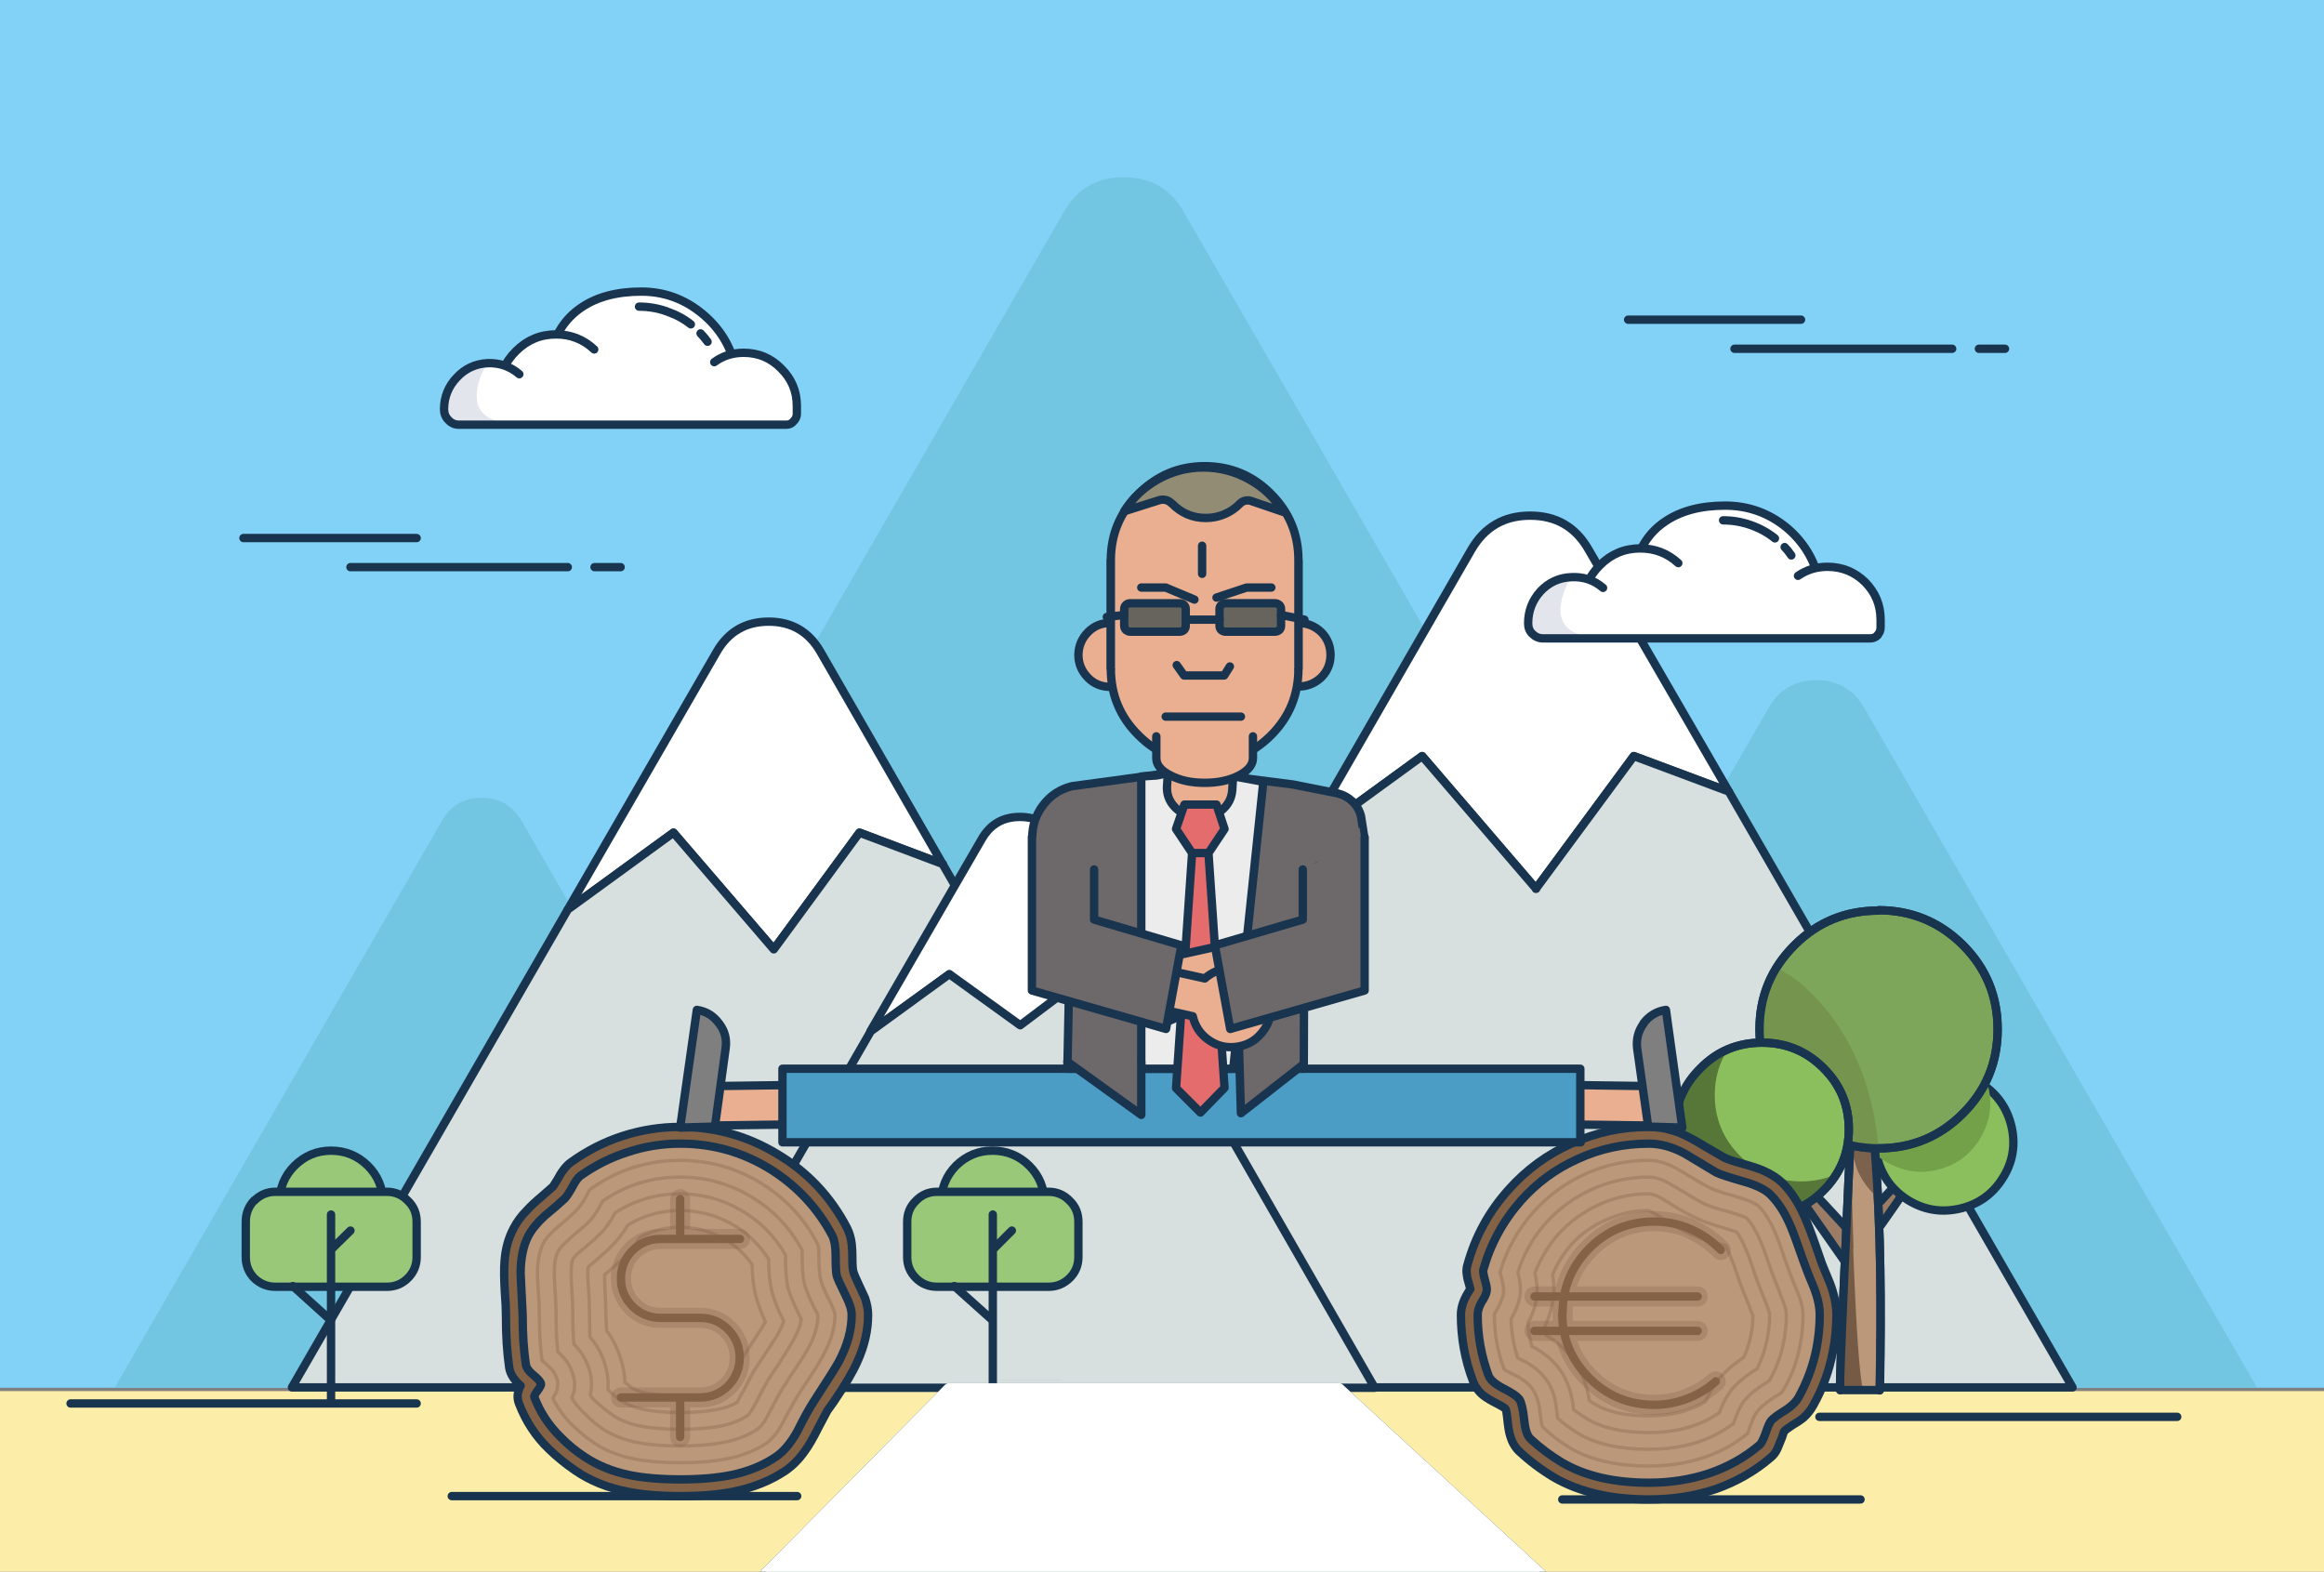 <svg xmlns:xlink="http://www.w3.org/1999/xlink" xmlns="http://www.w3.org/2000/svg" image-rendering="optimizeQuality" baseProfile="basic" width="695" height="470" viewBox="0 0 695 470" preserveAspectRatio="xMinYMin meet"><rect x="0" y="0" width="695" height="470" fill="#808080" stroke="none"/><defs><symbol id="c" overflow="visible"><path fill="#FFF" stroke="#19344F" stroke-width="2.5" stroke-linecap="round" stroke-linejoin="round" d="M519.5 180.2l9.7-3.8-12.9-10.3-25.3 3.4-4.3.8q-4.4 1-5 2.1-.7 1.2.3 5 .4 1.8 1 3.5l36.5-.7"/><path fill="#FFF" d="M544 174.1q-2-9.9-9.8-16.4-8-6.5-18.3-6.5-11 0-18 4.8-7.4 5-9.3 14.8l55.5 3.3"/><path fill="none" stroke="#19344F" stroke-width="2.5" stroke-linecap="round" stroke-linejoin="round" d="M534.2 157.7q7.8 6.5 9.9 16.4m-9.9-16.4q-8-6.5-18.3-6.5-11 0-18 4.8-7.4 5-9.3 14.8"/><path fill="#FFF" d="M473.5 180.9l28.4-12.5q-4.8-4.4-11.4-4.4-7 0-12 5-5 4.9-5 11.9"/><path fill="none" stroke="#19344F" stroke-width="2.5" stroke-linecap="round" stroke-linejoin="round" d="M490.5 164q6.6 0 11.4 4.4m-11.4-4.4q-7 0-12 5-5 4.9-5 11.9"/><path fill="#FFF" d="M557.9 174.1q-4.7-4.7-11.3-4.7-4.9 0-8.8 2.8-29.1-3.4-58.2 3.6-4.2-3.5-9.6-3.3-5.4.3-9.2 4.3-3.8 4-3.8 9.5 0 1.9 1.4 3.2 1.3 1.3 3.1 1.3h97.9q1.3 0 2.1-.9 1-1 1-2.2v-2.4q0-6.6-4.6-11.2"/><path fill="#E2E5EC" d="M478.5 190.7q-12.4-.4-11.8-9.1.4-4.6 3.3-9.2-5.4.3-9.2 4.3-3.7 4-3.7 9.6 0 1.9 1.3 3.1 1.3 1.3 3.2 1.3h16.9"/><path fill="none" stroke="#19344F" stroke-width="2.5" stroke-linecap="round" stroke-linejoin="round" d="M561.5 190q-.9.9-2.2.9h-97.9q-1.8 0-3.2-1.4-1.2-1.2-1.2-3.1 0-5.5 3.7-9.6 3.8-4 9.2-4.2 5.4-.3 9.5 3.2m82 14.2q1-1 1-2.3v-2.4q0-6.5-4.6-11.2-4.7-4.6-11.3-4.6-4.9 0-8.8 2.7M533.7 163.6q1 1 2 2.5"/><path fill="#FFF" d="M515.3 155.6l15.4 5.4q-3-2.5-7-3.9-4-1.5-8.4-1.5"/><path fill="none" stroke="#19344F" stroke-width="2.5" stroke-linecap="round" stroke-linejoin="round" d="M523.8 157.1q3.9 1.4 7 3.9m-7-3.9q-4.1-1.5-8.5-1.5"/><path fill="#FFF" stroke="#19344F" stroke-width="2.5" stroke-linecap="round" stroke-linejoin="round" d="M195.3 116.2l9.8-3.7-13-10.3-25.3 3.3-4.2.8q-4.4 1-5.1 2.2-.7 1.1.3 4.9l1.1 3.5 36.4-.7"/><path fill="#FFF" d="M220 110.2q-2.1-9.9-10-16.4-8-6.6-18.2-6.6-11 0-18 4.8-7.5 5.1-9.3 14.9l55.4 3.3"/><path fill="none" stroke="#19344F" stroke-width="2.5" stroke-linecap="round" stroke-linejoin="round" d="M210 93.8q7.9 6.5 10 16.4m-10-16.4q-8-6.6-18.2-6.6-11 0-18 4.8-7.5 5.1-9.3 14.9"/><path fill="#FFF" d="M149.4 117l28.3-12.5q-4.8-4.5-11.4-4.5-7 0-12 5-5 4.9-5 12"/><path fill="none" stroke="#19344F" stroke-width="2.5" stroke-linecap="round" stroke-linejoin="round" d="M166.3 100q6.6 0 11.4 4.5m-11.4-4.5q-7 0-12 5-5 4.9-5 12"/><path fill="#FFF" d="M238.3 121.3q0-6.5-4.6-11.2-4.6-4.7-11.2-4.7-5 0-8.8 2.8-29.1-3.5-58.3 3.6-4.1-3.5-9.6-3.3-5.4.3-9.2 4.3-3.7 4-3.7 9.5 0 1.9 1.3 3.2 1.4 1.3 3.2 1.3h97.8q1.4 0 2.2-.9 1-1 1-2.2v-2.4"/><path fill="#E2E5EC" d="M154.3 126.7q-12.4-.4-11.7-9.1.3-4.6 3.3-9.2-5.5.3-9.2 4.3-3.8 4-3.8 9.6 0 1.9 1.3 3.1 1.4 1.3 3.2 1.3h17"/><path fill="none" stroke="#19344F" stroke-width="2.5" stroke-linecap="round" stroke-linejoin="round" d="M237.3 126q-.8 1-2.1 1h-98q-1.8 0-3.1-1.4-1.3-1.3-1.3-3.2 0-5.5 3.8-9.5 3.7-4 9.2-4.3 5.4-.2 9.5 3.3m82 14.1q1-1 1-2.2v-2.4q0-6.6-4.7-11.2-4.6-4.7-11.2-4.7-5 0-8.8 2.8M209.5 99.7q1 1 2.1 2.5"/><path fill="#FFF" d="M191.1 91.7l15.5 5.3q-3-2.4-7-3.8-4-1.5-8.5-1.5"/><path fill="none" stroke="#19344F" stroke-width="2.5" stroke-linecap="round" stroke-linejoin="round" d="M199.6 93.2q4 1.4 7 3.8m-7-3.8q-4-1.5-8.5-1.5"/></symbol><symbol id="b" overflow="visible"><path fill="none" stroke="#19344F" stroke-width="2.5" stroke-linecap="round" stroke-linejoin="round" d="M-7.3-4.4h6.5M-38.3-4.4h23M-17.8 7.6h62.4M-78 35h36.1M31.3 26h44.8M17.2 26h5.5"/></symbol></defs><g overflow="visible"><path fill="#81D2F6" d="M697 415V0H0v415h697"/><path fill="#FCEEA9" d="M697 471.9V416H0v55.9h697"/><path fill="#72C6E2" d="M144 238.6q-7.9 0-11.8 6.8L34.3 415h219.4L156 245.5q-4-6.9-11.9-6.9"/><path fill="#72C6E2" d="M354 63.3Q348 53 336 53q-11.9 0-17.8 10.3L171.5 317.4h329.2L353.9 63.2"/><path fill="#72C6E2" d="M543.2 203.4q-9.5 0-14.3 8.3L411.7 415h263.3L557.5 211.7q-4.8-8.3-14.3-8.3"/><path fill="#FFF" stroke="#19344F" stroke-width="2.5" stroke-linecap="round" stroke-linejoin="round" d="M229.9 185.9q-10.3 0-15.5 8.9L169.8 272l31.6-23 30 34.9 25.7-34.9 24.8 9.4-36.6-63.6q-5.2-8.9-15.4-8.9"/><path fill="#D7E0DE" stroke="#19344F" stroke-width="2.5" stroke-linecap="round" stroke-linejoin="round" d="M282 258.4l-25-9.4-25.6 34.9-30-34.9-31.6 23-82.5 142.9h285l-90.4-156.5"/><path fill="#FFF" stroke="#19344F" stroke-width="2.5" stroke-linecap="round" stroke-linejoin="round" d="M475.1 164.4q-5.8-10.2-17.5-10.2T440 164.4l-50.7 87.9 36-26.2 34 39.7 29.3-39.7 28.4 10.6-41.9-72.3"/><path fill="#D7E0DE" stroke="#19344F" stroke-width="2.5" stroke-linecap="round" stroke-linejoin="round" d="M459.4 265.8l-34.1-39.7-36 26.2-93.9 162.6h324.4L517 236.7l-28.4-10.6-29.3 39.7"/><path fill="#9C7C64" stroke="#19344F" stroke-width="2.5" stroke-linecap="round" stroke-linejoin="round" d="M554 368.3l8.5-1.9q9.6-13.6 9.5-14.3l-1.8-1.3-16.2 17.5"/><path fill="#8BBF5E" stroke="#19344F" stroke-width="2.5" stroke-linecap="round" stroke-linejoin="round" d="M564.1 330.3q-4.6 7.1-2.8 15.4 1.9 8.4 9 13 7.2 4.6 15.5 2.8 8.4-1.8 13-9 4.6-7.1 2.8-15.4-1.9-8.4-9-13t-15.5-2.8q-8.3 1.8-13 9"/><path fill="#73A14A" d="M594.6 325.4q-1.1-5.3-4.7-9.3-3.5-4-8.5-5.7 2.5 3.4 3.4 7.6 1.8 8.3-2.8 15.4-4.6 7.2-13 9-5.7 1.3-11.2-.7 3.6 5 9.2 7.2 5.8 2.4 12 1 8.3-1.8 12.9-9t2.8-15.5"/><path fill="#9C7C64" stroke="#19344F" stroke-width="2.5" stroke-linecap="round" stroke-linejoin="round" d="M537.5 352.1l-2 2 17.2 24.6v-10.9l-7.2-7.8q-7.4-7.8-8-7.9"/><path fill="#BC987A" d="M559.5 333l-.8-4.8q-.7-.7-1.7-1.1-1.9-.8-2.9.8-1.2 21.3-2.6 54.4-1.4 31.1-1.2 33.4h11.9q.8-39.6-1.2-67.5-.6-8.7-1.5-15.3"/><path fill="none" stroke="#19344F" stroke-width="2.5" stroke-linecap="round" stroke-linejoin="round" d="M558.8 328.2l.7 4.8q.9 6.5 1.5 15.2 2 27.9 1.1 67.6m-3.4-87.6q-.7-.7-1.7-1.1-1.9-.8-2.9.8-1.2 21.3-2.6 54.4-1.4 31.1-1.2 33.4"/><path fill="#7C614C" d="M555.8 337.1q-.8 3-1.4 6.5-.4 1.8.4 4.3 1.4 5.3 6.4 10-1.5-17.5-3-23.3-.8-3.4-2.4 2.5"/><path fill="#755B45" d="M554.3 373.4l-1-33.6-3 75.5 2.2.5q2.5.4 4.6-.3-1.6-7-2.9-42.1"/><path fill="none" stroke="#19344F" stroke-width="2.5" stroke-linecap="round" stroke-linejoin="round" d="M557 327.1q-1.9-.8-2.9.8-1.2 21.3-2.6 54.4-1.4 31.1-1.2 33.4h11.9q.8-39.6-1.2-67.5-.6-8.7-1.5-15.3l-.8-4.7q-.7-.7-1.7-1.1"/><path fill="#7EA65A" stroke="#19344F" stroke-width="2.5" stroke-linecap="round" stroke-linejoin="round" d="M561.8 272.3q-14.8 0-25.1 10.3-10.5 10.4-10.5 25.2 0 14.8 10.4 25.1 10.4 10.5 25.2 10.5 14.8 0 25.2-10.4 10.4-10.4 10.4-25.2 0-14.8-10.4-25.2-10.5-10.4-25.2-10.4"/><path fill="#75954F" d="M535.7 292l-4.3-2.7q-6.4 14.4-5 22.2.5 2.6 2.4 7 2.1 5.1 3 8.4 2.3 8.4 16.4 13.3 7 2.4 13.6 3.2-2.3-25.8-16.5-42.5-4.5-5.3-9.6-9"/><path fill="none" stroke="#19344F" stroke-width="2.5" stroke-linecap="round" stroke-linejoin="round" d="M561.8 272.3q-14.8 0-25.1 10.3-10.5 10.4-10.5 25.2 0 14.8 10.4 25.1 10.4 10.5 25.2 10.5 14.8 0 25.2-10.4 10.4-10.4 10.4-25.2 0-14.8-10.4-25.2-10.5-10.4-25.2-10.4"/><path fill="#8BBF5E" stroke="#19344F" stroke-width="2.5" stroke-linecap="round" stroke-linejoin="round" d="M552.9 337.7q0-10.8-7.6-18.3-7.6-7.6-18.4-7.6-10.8 0-18.3 7.6-7.7 7.6-7.7 18.3 0 10.8 7.7 18.3 7.5 7.6 18.3 7.6t18.4-7.6q7.6-7.6 7.6-18.3"/><path fill="#567738" d="M520.4 345.7q-7.6-7.6-7.6-18.3 0-7.4 3.9-13.6-7.1 3-11.4 9.3-4.4 6.6-4.4 14.5 0 10.8 7.7 18.3 7.5 7.7 18.3 7.7 6.9 0 12.8-3.5 5.8-3.3 9.3-8.9-4.9 2.1-10.3 2.1-10.7 0-18.3-7.6"/><path fill="none" stroke="#19344F" stroke-width="2.5" stroke-linecap="round" stroke-linejoin="round" d="M552.9 337.7q0-10.8-7.6-18.3-7.6-7.6-18.4-7.6-10.8 0-18.3 7.6-7.7 7.6-7.7 18.3 0 10.8 7.7 18.3 7.5 7.6 18.3 7.6t18.4-7.6q7.6-7.6 7.6-18.3"/><path fill="#FFF" stroke="#19344F" stroke-width="2.5" stroke-linecap="round" stroke-linejoin="round" d="M325.4 291.4l18.5 6.9-27.3-47.4q-3.9-6.6-11.6-6.6-7.6 0-11.4 6.6l-33.3 57.5 23.6-17 22.3 26 19.2-26"/><path fill="#D7E0DE" stroke="#19344F" stroke-width="2.5" stroke-linecap="round" stroke-linejoin="round" d="M343.9 298.3l-18.5-7-20.3 15.3-21.2-15.3-23.5 17.1L198.9 415h212.2L344 298.3"/><path fill="#99C978" stroke="#17344F" stroke-width="2.5" stroke-linecap="round" stroke-linejoin="round" d="M114.5 359.5q0-6.4-4.5-10.9-4.6-4.5-11-4.5-6.3 0-10.9 4.5-4.5 4.5-4.5 10.9t4.5 11q4.5 4.4 10.9 4.4t11-4.4q4.5-4.6 4.5-11"/><path fill="#99C978" stroke="#17344F" stroke-width="2.5" stroke-linecap="round" stroke-linejoin="round" d="M76 359q-2.5 2.6-2.5 6.4v10.5q0 3.7 2.5 6.3 2.7 2.6 6.3 2.6h33.4q3.7 0 6.3-2.6 2.6-2.6 2.6-6.3v-10.5q0-3.8-2.6-6.3-2.6-2.7-6.3-2.7H82.3q-3.6 0-6.3 2.7"/><path fill="none" stroke="#19344F" stroke-width="2.5" stroke-linecap="round" stroke-linejoin="round" d="M99 363.2v56.2M87.6 384.6L99 394.9M99 373.7l5.8-5.7"/><path fill="#99C978" stroke="#17344F" stroke-width="2.5" stroke-linecap="round" stroke-linejoin="round" d="M312.3 359.5q0-6.4-4.5-10.9-4.6-4.5-11-4.5-6.3 0-10.9 4.5-4.4 4.5-4.4 10.9t4.4 11q4.6 4.4 11 4.4t10.9-4.4q4.5-4.6 4.5-11"/><path fill="#99C978" stroke="#17344F" stroke-width="2.5" stroke-linecap="round" stroke-linejoin="round" d="M280.2 356.4q-3.7 0-6.3 2.7-2.6 2.5-2.6 6.3v10.5q0 3.7 2.6 6.3 2.6 2.6 6.3 2.6h33.4q3.6 0 6.3-2.6 2.6-2.6 2.6-6.3v-10.5q0-3.8-2.6-6.3-2.6-2.7-6.3-2.7h-33.4"/><path fill="none" stroke="#19344F" stroke-width="2.5" stroke-linecap="round" stroke-linejoin="round" d="M296.9 363.2v56.2M285.4 384.6l11.5 10.3M296.9 373.7l5.7-5.7M21.1 419.7h103.5M544.1 423.7h107"/><path fill="#8DCED0" stroke="#19344F" stroke-width="2.5" stroke-linecap="round" stroke-linejoin="round" d="M283.6 414.9l-64.7 65.3h252.7l-71-65.3h-117"/><path fill="none" stroke="#19344F" stroke-width="2.5" stroke-linecap="round" stroke-linejoin="round" d="M135.1 447.4h103.3M467.2 448.4h89.2"/><g mask="url(#a)"><use xlink:href="#b" transform="translate(337 429.6)"><animateTransform attributeName="transform" additive="replace" type="translate" dur="4.45s" keyTimes="0;1" values="0,0;0,0" fill="freeze"/><animateTransform attributeName="transform" additive="sum" type="translate" repeatCount="indefinite" dur="4.45s" keyTimes="0;0.011;0.022;0.034;0.045;0.056;0.067;0.079;0.09;0.101;0.112;0.124;0.135;0.146;0.157;0.169;0.18;0.191;0.202;0.213;0.225;0.236;0.247;0.258;0.27;0.281;0.292;0.303;0.315;0.325;0.326;1" values="337.05,443.65;337.05,444.421;337.05,445.192;337.05,446.013;337.05,446.782;337.05,447.554;337,448.323;337,449.146;337,449.916;337,450.739;337,451.508;337,452.229;337,453.049;337,453.767;337,454.591;337,455.412;337,456.133;336.95,456.953;336.95,457.719;336.95,458.49;336.95,459.261;336.95,460.142;336.95,460.802;336.95,461.628;336.95,462.449;336.95,463.17;336.95,463.984;336.95,464.754;336.9,465.525;336.9,466.353;0;0" calcMode="discrete"/><animateTransform attributeName="transform" additive="sum" type="translate" repeatCount="indefinite" dur="4.45s" keyTimes="0;0.326;0.337;0.348;0.36;0.371;0.382;0.393;0.404;0.416;0.427;0.438;0.449;0.461;0.472;0.483;0.494;0.506;0.517;0.528;0.539;0.551;0.562;0.573;0.584;0.596;0.607;0.618;0.629;0.639;0.64;1" values="0;336.9,466.353;336.9,467.124;336.9,467.894;336.9,468.723;336.9,469.486;336.9,470.198;336.9,471.019;336.9,471.798;336.9,472.56;336.9,473.39;336.85,474.171;336.85,474.921;336.85,475.752;336.85,476.523;336.85,477.293;336.85,478.115;336.85,478.835;336.85,479.656;336.85,480.427;336.85,481.198;336.85,482.019;336.85,482.789;336.8,483.497;336.8,484.331;336.8,485.152;336.8,485.936;336.8,486.693;336.8,487.464;336.8,488.235;0;0" calcMode="discrete"/><animateTransform attributeName="transform" additive="sum" type="translate" repeatCount="indefinite" dur="4.45s" keyTimes="0;0.64;0.652;0.663;0.674;0.685;0.697;0.708;0.719;0.73;0.742;0.753;0.764;0.775;0.787;0.798;0.809;0.82;0.831;0.843;0.854;0.865;0.876;0.888;0.899;0.91;0.921;0.933;0.944;0.954;0.955;1" values="0;336.8,488.235;336.8,489.056;336.8,489.776;336.8,490.597;336.8,491.368;336.75,492.189;336.75,492.96;336.75,493.78;336.75,494.501;336.75,495.255;336.75,496.093;336.75,496.881;336.75,497.702;336.75,498.455;336.75,499.226;336.75,499.997;336.7,500.817;336.7,501.538;336.7,502.359;336.7,503.13;336.7,503.92;336.7,504.721;336.7,505.512;336.7,506.263;336.7,507.104;336.7,507.804;336.7,508.575;336.65,509.375;336.65,510.167;0;0" calcMode="discrete"/><animateTransform attributeName="transform" additive="sum" type="translate" repeatCount="indefinite" dur="4.45s" keyTimes="0;0.955;0.966;0.978;0.989;1" values="0;336.65,510.167;336.65,510.938;336.65,511.758;336.65,512.551;336.65,513.3" calcMode="discrete"/><animateTransform attributeName="transform" additive="sum" type="scale" repeatCount="indefinite" dur="4.45s" keyTimes="0;0.011;0.022;0.034;0.045;0.056;0.067;0.079;0.09;0.101;0.112;0.124;0.135;0.146;0.157;0.169;0.18;0.191;0.202;0.213;0.225;0.236;0.247;0.258;0.27;0.281;0.292;0.303;0.315;0.325;0.326;1" values="1,1;1.005,1.005;1.01,1.01;1.015,1.015;1.02,1.02;1.025,1.025;1.03,1.03;1.035,1.035;1.04,1.04;1.046,1.046;1.051,1.051;1.056,1.056;1.061,1.061;1.066,1.066;1.071,1.071;1.076,1.076;1.081,1.081;1.086,1.086;1.091,1.091;1.096,1.096;1.101,1.101;1.106,1.106;1.111,1.111;1.116,1.116;1.121,1.121;1.126,1.126;1.131,1.131;1.137,1.137;1.142,1.142;1.147,1.147;1;1" calcMode="discrete"/><animateTransform attributeName="transform" additive="sum" type="scale" repeatCount="indefinite" dur="4.45s" keyTimes="0;0.326;0.337;0.348;0.36;0.371;0.382;0.393;0.404;0.416;0.427;0.438;0.449;0.461;0.472;0.483;0.494;0.506;0.517;0.528;0.539;0.551;0.562;0.573;0.584;0.596;0.607;0.618;0.629;0.639;0.64;1" values="1;1.147,1.147;1.152,1.152;1.157,1.157;1.162,1.162;1.167,1.167;1.172,1.172;1.177,1.177;1.182,1.182;1.187,1.187;1.192,1.192;1.197,1.197;1.202,1.202;1.207,1.207;1.212,1.212;1.217,1.217;1.222,1.222;1.228,1.228;1.233,1.233;1.238,1.238;1.243,1.243;1.248,1.248;1.253,1.253;1.258,1.258;1.263,1.263;1.268,1.268;1.273,1.273;1.278,1.278;1.283,1.283;1.288,1.288;1;1" calcMode="discrete"/><animateTransform attributeName="transform" additive="sum" type="scale" repeatCount="indefinite" dur="4.45s" keyTimes="0;0.64;0.652;0.663;0.674;0.685;0.697;0.708;0.719;0.73;0.742;0.753;0.764;0.775;0.787;0.798;0.809;0.82;0.831;0.843;0.854;0.865;0.876;0.888;0.899;0.91;0.921;0.933;0.944;0.954;0.955;1" values="1;1.288,1.288;1.293,1.293;1.298,1.298;1.303,1.303;1.308,1.308;1.313,1.313;1.319,1.319;1.324,1.324;1.329,1.329;1.334,1.334;1.339,1.339;1.344,1.344;1.349,1.349;1.354,1.354;1.359,1.359;1.364,1.364;1.369,1.369;1.374,1.374;1.379,1.379;1.384,1.384;1.389,1.389;1.394,1.394;1.399,1.399;1.405,1.405;1.41,1.41;1.415,1.415;1.42,1.42;1.425,1.425;1.43,1.43;1;1" calcMode="discrete"/><animateTransform attributeName="transform" additive="sum" type="scale" repeatCount="indefinite" dur="4.45s" keyTimes="0;0.955;0.966;0.978;0.989;1" values="1;1.43,1.43;1.435,1.435;1.44,1.44;1.445,1.445;1.45,1.45" calcMode="discrete"/><animateTransform attributeName="transform" additive="sum" type="translate" repeatCount="indefinite" dur="4.45s" keyTimes="0;0.022;0.034;0.045;0.056;0.067;0.079;0.09;0.101;0.112;0.135;0.146;0.157;0.191;0.202;0.225;0.236;0.247;0.258;0.281;0.292;0.315;0.325;0.326;1" values="0,-14;0,-14;0,-14.05;0,-13.95;0,-14;0,-13.95;0,-14;0,-14;0,-14.05;0,-14;0,-14;0,-13.95;0,-14;0,-14;0,-13.95;0,-13.95;0,-14.05;0,-13.95;0,-14;0,-14;0,-13.95;0,-13.95;0,-14;0;0" calcMode="discrete"/><animateTransform attributeName="transform" additive="sum" type="translate" repeatCount="indefinite" dur="4.45s" keyTimes="0;0.326;0.348;0.36;0.371;0.382;0.393;0.404;0.416;0.427;0.438;0.449;0.461;0.562;0.573;0.584;0.596;0.607;0.618;0.639;0.64;1" values="0;0,-14;0,-14;0,-14.05;0,-14;0,-13.95;0,-13.95;0,-14;0,-13.95;0,-14;0,-14.05;0,-13.95;0,-14;0,-14;0,-13.95;0,-14;0,-14;0,-14.05;0,-14;0,-14;0;0" calcMode="discrete"/><animateTransform attributeName="transform" additive="sum" type="translate" repeatCount="indefinite" dur="4.45s" keyTimes="0;0.64;0.73;0.742;0.753;0.764;0.775;0.787;0.854;0.865;0.876;0.888;0.899;0.91;0.921;0.933;0.944;0.954;0.955;1" values="0;0,-14;0,-14;0,-13.95;0,-14;0,-14.05;0,-14.05;0,-14;0,-14;0,-14.05;0,-14;0,-14.05;0,-14;0,-14.05;0,-14;0,-14;0,-13.95;0,-14;0;0" calcMode="discrete"/><animateTransform attributeName="transform" additive="sum" type="translate" repeatCount="indefinite" dur="4.45s" keyTimes="0;0.955;0.978;0.989;1" values="0;0,-14;0,-14;0,-14.05;0,-14" calcMode="discrete"/></use></g><g mask="url(#a)"><use xlink:href="#b" transform="matrix(.48 0 0 .48 337 395.4)"><animateTransform attributeName="transform" additive="replace" type="translate" dur="4.45s" keyTimes="0;1" values="0,0;0,0" fill="freeze"/><animateTransform attributeName="transform" additive="sum" type="translate" repeatCount="indefinite" dur="4.45s" keyTimes="0;0.011;0.022;0.034;0.045;0.056;0.067;0.079;0.09;0.101;0.112;0.124;0.135;0.146;0.157;0.169;0.18;0.191;0.202;0.213;0.225;0.236;0.247;0.258;0.27;0.281;0.292;0.303;0.315;0.325;0.326;1" values="337.05,402.144;337.05,402.6;337.05,403.108;337.05,403.54;337.05,403.997;337.05,404.555;337.05,404.961;337.05,405.445;337.05,405.901;337,406.359;337.05,406.815;337.05,407.297;337.05,407.729;337.05,408.217;337.05,408.743;337.05,409.147;337.05,409.636;337.05,410.089;337.05,410.542;337.05,411.004;337.05,411.486;337.05,411.938;337.05,412.4;337.05,412.882;337.05,413.395;337,413.846;337.05,414.247;337.05,414.792;337,415.192;337.05,415.624;0;0" calcMode="discrete"/><animateTransform attributeName="transform" additive="sum" type="translate" repeatCount="indefinite" dur="4.45s" keyTimes="0;0.326;0.337;0.348;0.36;0.371;0.382;0.393;0.404;0.416;0.427;0.438;0.449;0.461;0.472;0.483;0.494;0.506;0.517;0.528;0.539;0.551;0.562;0.573;0.584;0.596;0.607;0.618;0.629;0.639;0.64;1" values="0;337.05,415.624;337.05,416.157;337.05,416.589;337.05,417.054;337.05,417.553;337.05,418.035;337.05,418.501;337.05,419.018;337.05,419.466;337.05,419.828;337.05,420.345;337.05,420.813;337.05,421.26;337.05,421.742;337.05,422.21;337.05,422.706;337.05,423.188;337.05,423.658;337.05,424.09;337.05,424.546;337.05,424.978;337.05,425.449;337.05,425.93;337.05,426.402;337.05,426.845;337.05,427.377;337.05,427.849;337.05,428.291;337.05,428.773;0;0" calcMode="discrete"/><animateTransform attributeName="transform" additive="sum" type="translate" repeatCount="indefinite" dur="4.45s" keyTimes="0;0.64;0.652;0.663;0.674;0.685;0.697;0.708;0.719;0.73;0.742;0.753;0.764;0.775;0.787;0.798;0.809;0.82;0.831;0.843;0.854;0.865;0.876;0.888;0.899;0.91;0.921;0.933;0.944;0.954;0.955;1" values="0;337.05,428.773;337.05,429.246;337.05,429.637;337.05,430.169;337,430.602;337.05,431.076;337.05,431.566;337,432.048;337.05,432.523;337.05,432.962;337.05,433.444;337.05,433.92;337.05,434.308;337.05,434.79;337.05,435.228;337.05,435.705;337.05,436.236;337.05,436.664;337.05,437.147;337.05,437.633;337.05,438.111;337.05,438.544;337.05,439.029;337,439.461;337.05,439.893;337.05,440.423;337.05,440.858;337.05,441.339;337.05,441.772;0;0" calcMode="discrete"/><animateTransform attributeName="transform" additive="sum" type="translate" repeatCount="indefinite" dur="4.45s" keyTimes="0;0.955;0.966;0.978;0.989;1" values="0;337.05,441.772;337.05,442.303;337.05,442.785;337.05,443.268;337.05,443.65" calcMode="discrete"/><animateTransform attributeName="transform" additive="sum" type="scale" repeatCount="indefinite" dur="4.45s" keyTimes="0;0.011;0.022;0.034;0.045;0.056;0.067;0.079;0.09;0.101;0.112;0.124;0.135;0.146;0.157;0.169;0.18;0.191;0.202;0.213;0.225;0.236;0.247;0.258;0.27;0.281;0.292;0.303;0.315;0.325;0.326;1" values="0.48,0.48;0.486,0.486;0.492,0.492;0.498,0.498;0.503,0.503;0.509,0.509;0.515,0.515;0.521,0.521;0.527,0.527;0.533,0.533;0.538,0.538;0.544,0.544;0.55,0.55;0.556,0.556;0.562,0.562;0.568,0.568;0.573,0.573;0.579,0.579;0.585,0.585;0.591,0.591;0.597,0.597;0.603,0.603;0.609,0.609;0.614,0.614;0.62,0.62;0.626,0.626;0.632,0.632;0.638,0.638;0.644,0.644;0.649,0.649;1;1" calcMode="discrete"/><animateTransform attributeName="transform" additive="sum" type="scale" repeatCount="indefinite" dur="4.45s" keyTimes="0;0.326;0.337;0.348;0.36;0.371;0.382;0.393;0.404;0.416;0.427;0.438;0.449;0.461;0.472;0.483;0.494;0.506;0.517;0.528;0.539;0.551;0.562;0.573;0.584;0.596;0.607;0.618;0.629;0.639;0.64;1" values="1;0.649,0.649;0.655,0.655;0.661,0.661;0.667,0.667;0.673,0.673;0.679,0.679;0.684,0.684;0.69,0.69;0.696,0.696;0.702,0.702;0.708,0.708;0.714,0.714;0.72,0.72;0.725,0.725;0.731,0.731;0.737,0.737;0.743,0.743;0.749,0.749;0.755,0.755;0.76,0.76;0.766,0.766;0.772,0.772;0.778,0.778;0.784,0.784;0.79,0.79;0.796,0.796;0.801,0.801;0.807,0.807;0.813,0.813;1;1" calcMode="discrete"/><animateTransform attributeName="transform" additive="sum" type="scale" repeatCount="indefinite" dur="4.45s" keyTimes="0;0.64;0.652;0.663;0.674;0.685;0.697;0.708;0.719;0.73;0.742;0.753;0.764;0.775;0.787;0.798;0.809;0.82;0.831;0.843;0.854;0.865;0.876;0.888;0.899;0.91;0.921;0.933;0.944;0.954;0.955;1" values="1;0.813,0.813;0.819,0.819;0.825,0.825;0.831,0.831;0.836,0.836;0.842,0.842;0.848,0.848;0.854,0.854;0.86,0.86;0.866,0.866;0.871,0.871;0.877,0.877;0.883,0.883;0.889,0.889;0.895,0.895;0.901,0.901;0.907,0.907;0.912,0.912;0.918,0.918;0.924,0.924;0.93,0.93;0.936,0.936;0.942,0.942;0.947,0.947;0.953,0.953;0.959,0.959;0.965,0.965;0.971,0.971;0.977,0.977;1;1" calcMode="discrete"/><animateTransform attributeName="transform" additive="sum" type="scale" repeatCount="indefinite" dur="4.45s" keyTimes="0;0.955;0.966;0.978;0.989;1" values="1;0.977,0.977;0.982,0.982;0.988,0.988;0.994,0.994;1,1" calcMode="discrete"/><animateTransform attributeName="transform" additive="sum" type="translate" repeatCount="indefinite" dur="4.45s" keyTimes="0;0.011;0.022;0.034;0.045;0.056;0.067;0.079;0.09;0.101;0.112;0.135;0.146;0.157;0.169;0.18;0.191;0.202;0.213;0.225;0.236;0.247;0.258;0.27;0.281;0.292;0.303;0.315;0.325;0.326;1" values="0,-14.05;0,-14.1;0,-14.05;0,-14.05;0,-14;0,-14.15;0,-14;0,-14.1;0,-14.05;0,-14.1;0,-14.05;0,-14.05;0,-14.15;0,-14.05;0,-14;0,-14.1;0,-14.05;0,-14;0,-14.05;0,-14.05;0,-14;0,-14.05;0,-14.05;0,-14.1;0,-14.05;0,-14;0,-14.1;0,-14.05;0,-14.05;0;0" calcMode="discrete"/><animateTransform attributeName="transform" additive="sum" type="translate" repeatCount="indefinite" dur="4.45s" keyTimes="0;0.326;0.348;0.36;0.371;0.382;0.393;0.404;0.416;0.427;0.438;0.449;0.461;0.472;0.483;0.494;0.506;0.517;0.528;0.539;0.551;0.562;0.573;0.584;0.596;0.607;0.618;0.629;0.639;0.64;1" values="0;0,-14.05;0,-14.05;0,-14.1;0,-14.05;0,-14.05;0,-14.1;0,-14.15;0,-14.1;0,-14;0,-14.05;0,-14.1;0,-14.05;0,-14.05;0,-14.1;0,-14.05;0,-14.05;0,-14.1;0,-14.1;0,-14;0,-14;0,-14.05;0,-14.05;0,-14.1;0,-14.05;0,-14.05;0,-14.1;0,-14.05;0,-14.05;0;0" calcMode="discrete"/><animateTransform attributeName="transform" additive="sum" type="translate" repeatCount="indefinite" dur="4.45s" keyTimes="0;0.64;0.652;0.663;0.685;0.697;0.708;0.719;0.73;0.742;0.753;0.764;0.775;0.787;0.798;0.809;0.82;0.831;0.843;0.854;0.865;0.876;0.888;0.91;0.921;0.933;0.954;0.955;1" values="0;0,-14.05;0,-14.1;0,-14.05;0,-14.05;0,-14.1;0,-14.05;0,-14.05;0,-14.1;0,-14.05;0,-14.05;0,-14.1;0,-14.05;0,-14.05;0,-14;0,-14.05;0,-14.05;0,-14.1;0,-14.1;0,-14.05;0,-14.1;0,-14.1;0,-14.05;0,-14.05;0,-14.1;0,-14.05;0,-14.05;0;0" calcMode="discrete"/><animateTransform attributeName="transform" additive="sum" type="translate" repeatCount="indefinite" dur="4.45s" keyTimes="0;0.955;0.966;0.989;1" values="0;0,-14.05;0,-14.1;0,-14.1;0,-14" calcMode="discrete"/></use></g><mask id="a"><path fill="#FFF" stroke="#FFF" stroke-width="2.5" stroke-linecap="round" stroke-linejoin="round" d="M283.6 414.9l-64.7 65.3h252.7l-71-65.3h-117"/></mask><path fill="#836246" stroke="#19344F" stroke-width="2.5" stroke-linecap="round" stroke-linejoin="round" d="M157.6 361.9q-2.5 2.5-4 5.4-2.3 4.3-2.7 9.8-.3 3.3.1 9.8.3 3.5.3 6.3 0 9.2 1 15.9.5 2.8 3.4 5.3-1.5 2.8-.5 5.3 3 7.9 8.9 13.6 3.6 3.5 8 6.5 6.7 4.6 15.7 6.3 6.4 1.3 15.6 1.3 9.3 0 15.8-1.3 9-1.8 15.7-6.3 3.3-2.3 5.8-5.9 1.7-2.3 3.9-6.7l2.8-5.3 2-2.8q5-7.4 6.9-11.7 3.3-7.1 3.3-14.2 0-2.3-.9-5l-2-4.3q-1.3-2.8-1.5-3.6-.3-1-.3-4 0-2.7-.2-4.3-.3-2.6-1.4-4.8-7.3-14-20.7-22-13.4-8.2-29.2-8.2-8.8 0-17.2 2.7-8.3 2.7-15.5 7.9-2.1 1.5-4.1 5.3l-1.2 1.9-3.3 2.9q-3 2.5-4.5 4.2"/><path fill="#BC987A" stroke="#19344F" stroke-width="2.5" stroke-linecap="round" stroke-linejoin="round" d="M158 369.6q-2.3 4.4-2.3 11.3l.6 12.3q0 8.8 1 15 .2 1.3 2.1 2.9 2.1 1.7 2.4 2.7.1.5-1 2-1.2 1.6-1 2 2.6 6.8 7.8 11.9 3.3 3.4 7.3 6 5.7 3.8 13.3 5.4 6.4 1.3 15.3 1.3 8.8 0 15.2-1.3 7.7-1.6 13.4-5.5 3.4-2.3 6.3-7.5 3-6 4.9-8.9 6.5-10 7.6-12.1 3.8-7.2 3.8-13.9 0-2.3-1.9-6-2.2-4.4-2.6-5.8-.3-1.5-.3-6.1 0-3.7-1-5.8-6.6-12.4-18.6-19.9-12.3-7.6-26.9-7.6-8.2 0-15.9 2.6-7.4 2.4-13.9 7-1.1.8-2.4 3.3-1.5 2.7-2.3 3.5-2 1.9-6 5.2-3.3 3-4.9 6"/><path fill="none" stroke="#A88469" stroke-linecap="round" stroke-linejoin="round" d="M160.8 378.6q-.2 2.4.2 7.8.3 3.6.3 6.8 0 7.9.8 13.6l.7.6 2.1 2q1.2 1.4 1.7 3 .8 2.8-1.3 5.7 2.3 4.6 5.8 8 3 3 6.6 5.4 4.5 3.1 10.7 4.5 6 1.4 15 1.4t15.2-1.4q6.1-1.4 10.7-4.5 1.8-1.3 3.5-3.8 1-1.6 2.8-5.1 2.2-4.1 3.5-6.1l2-3q4.3-6.4 5.9-9.8 2.7-5.4 2.7-10.5 0-1.1-1.9-4.8-2-4-2.4-5.8-.5-2.2-.5-6.5.1-3.2-.5-4.3-6-11.4-17-18.1-11-6.7-24-6.7-14.8 0-26.8 8.6-.4.3-1.2 2-1.7 3.1-3 4.3-1.3 1.4-3.8 3.5-2.5 2-3.5 3.1-1.8 1.7-2.7 3.4-1.3 2.7-1.6 6.7"/><path fill="none" stroke="#A88469" stroke-linecap="round" stroke-linejoin="round" d="M180.3 359.2l-.5.8q-2 3.7-3.9 5.6-1 1-4.2 3.6l-2.8 2.6q-1.4 1.3-2 2.4-1 1.9-1.1 5.1-.1 2 .2 6.8.3 3.8.3 7.1 0 6.3.5 11 3.4 3 4.5 6.7 1.2 3.6-.3 7.2 1.4 2.3 3.6 4.4 2.7 2.8 5.8 4.9 4 2.6 9.4 3.8 5.4 1.2 13.6 1.2 8.3 0 13.7-1.2 5.5-1.2 9.4-3.8 1.2-.8 2.4-2.8l2.3-4.3q2-4 3.8-6.6l1.9-3q4-5.8 5.4-8.6 2.3-4.7 2.3-8.7-.2-.8-1.3-2.7-2.1-4.3-2.8-7-.6-2.8-.6-7.6v-2.2q-5.4-10.1-15.2-16-9.8-5.9-21.3-5.9-12.8 0-23.2 7.2"/><path fill="none" stroke="#A88469" stroke-linecap="round" stroke-linejoin="round" d="M184 362.6q-2.2 4.2-4.7 6.5-1.2 1.3-4.3 3.9-3.3 2.6-3.7 3.6-.8 1.5-.3 9.2.3 3.9.3 7.4 0 4.3.3 8.7 3.2 3.2 4.6 7.6 1.2 3.8.3 7.7.8 1.2 1.6 1.8 2.5 2.4 5.2 4.2 3.1 2.2 8 3.2 4.8 1 12.1 1 7.4 0 12.3-1 4.8-1 8-3.2.7-.5 3.1-5.1 2.4-4.8 4-7.1l2-3q3.3-5.1 4.5-7.3 2-3.6 2.3-6.3l-.7-1.4q-2.4-4.8-3.3-8.1-.7-3.4-.7-8.9v-.7q-4.8-8.5-13.3-13.4-8.4-4.9-18.2-4.9-10.6 0-19.3 5.6"/><path fill="none" stroke="#A88469" stroke-linecap="round" stroke-linejoin="round" d="M187.8 366.3q-2.3 3.8-5 6.4-1.2 1.3-4.6 4.2l-2.3 2q-.3 1.5.1 6.6.3 4 .3 7.7l.1 6.6q3.2 3.6 4.5 8.2 1.2 3.8.9 7.6 2 2 4.3 3.4 4.9 3.4 17.3 3.4 12 0 17-3 1.4-2.8 2-3.6 2.4-4.9 4.2-7.6l2-3 3.6-5.5q1.6-2.8 2.2-4.6-2.7-5.2-3.6-9.1-1-4.2-.9-9.4-4.3-6.8-11.3-10.7-7.1-3.9-15.2-3.9-8.5 0-15.6 4.3"/><path fill="none" stroke="#A88469" stroke-linecap="round" stroke-linejoin="round" d="M191.4 370q-2.3 3.7-5.1 6.4l-4.9 4.3-.6.5.1 4q.3 4.7.3 8l.2 4.7q2.9 3.9 4.3 8.7 1.1 3.5 1.2 6.8l2 1.6q3.6 2.4 14.5 2.4 9.3 0 13.3-1.8l1.2-2.2q2.5-5 4.5-7.9l2-3.1q3.5-5.3 4.5-7.1-2-4.4-3-8.2-.9-4-1-9-3.7-5.2-9.3-8.1-5.8-3-12.2-3-6.3 0-12 3"/><path fill="none" stroke="#836246" stroke-opacity=".3" stroke-width="6" stroke-linecap="round" stroke-linejoin="round" d="M209.4 394.1q4.9 0 8.4 3.5 3.4 3.5 3.4 8.4t-3.4 8.4q-3.5 3.5-8.4 3.5h-23.7m23.7-23.8h-11.8q-5 0-8.4-3.4-3.5-3.5-3.5-8.4t3.5-8.4q3.5-3.4 8.4-3.4h23.7M203.4 370.4v-11.8M203.4 417.9v11.8"/><path fill="none" stroke="#836246" stroke-width="2.5" stroke-linecap="round" stroke-linejoin="round" d="M189.2 390.7q3.5 3.4 8.4 3.4h11.8q4.9 0 8.4 3.5 3.4 3.5 3.4 8.4t-3.4 8.4q-3.5 3.5-8.4 3.5h-23.7m3.5-27.2q-3.5-3.5-3.5-8.4t3.5-8.4q3.5-3.4 8.4-3.4h23.7M203.4 370.4v-11.8M203.4 417.9v11.8"/><path fill="#836246" stroke="#19344F" stroke-width="2.5" stroke-linecap="round" stroke-linejoin="round" d="M438.8 378.4q-.4 1.4-.1 3 .1 1 .7 2.9l.3 1.2-.7 1.1q-2.1 3.4-2.1 6.6 0 10.3 3.6 19.8.9 2.5 3.1 4.3 1.4 1.1 4 2.4 2.3 1.2 2.6 1.6.3.3.6 3.2.3 3.1.8 4.8.8 2.8 2.6 4.6 4.8 4.5 10.5 7.9 11.4 6.6 28.4 6.6 10.7 0 20-3.1 9.3-3.3 16.4-9.4 1.3-1 2.1-2.8l1.3-3.2.6-1.8q.5-.6 2.5-1.9 2.2-1.3 3.3-2.2 1.8-1.6 3-3.8 4.2-7.5 5.8-15.9 1.1-5.3 1.1-11.1 0-3.3-1.1-7-.6-2.1-2.3-6-1-2.3-1.6-4.2l-.8-2.3q-2.4-7-4-10.4-2.6-5.8-6.4-9.6-2.2-2.1-5.6-3.6-2-.9-6.3-2.1-3.8-1-5.6-1.9l-5-2.9q-4.9-3-7.7-4.2-4.8-2-9.8-2-12 0-22.9 4.9-11 4.9-19 13.9-8.8 9.8-12.3 22.6"/><path fill="#BC987A" stroke="#19344F" stroke-width="2.5" stroke-linecap="round" stroke-linejoin="round" d="M443.6 379.7q-.2.7.5 3.2.7 2.4.5 3.2-.2 1.3-1.6 3.4-1.1 2-1.1 3.7 0 9.3 3.2 18 .7 2 4.3 3.9 4 2 5 3.4.9 1.4 1.4 6 .4 4.4 1.9 5.8 4.3 4 9.5 7.1 10.3 6 25.9 6 9.6 0 18-2.8 8.5-2.9 15.1-8.5.8-.7 1.8-3.5 1-3 1.7-3.8 1.1-1.2 4.4-3.2 2.7-1.8 3.8-3.8 3.8-6.9 5.3-14.4 1-5.1 1-10.2 0-3.6-1.7-8-2.1-5-3-7.6-3-8.6-4-10.9-2.5-5.9-6-9.4-2.3-2.3-7.8-3.9-7-2-8.5-2.8l-9.5-5.7q-5.5-2.9-10.6-2.9-11.3 0-21.3 4.6-9.8 4.4-17 12.5-8 9.1-11.2 20.6"/><path fill="none" stroke="#A88469" stroke-linecap="round" stroke-linejoin="round" d="M474.2 351q-9 4.1-15.6 11.4-7 7.9-10 18l.3 1.3q1 3.3.7 5.3-.5 2.2-2.1 4.9-.6 1-.6 1.3 0 8.5 2.9 16.2.4.5 2.4 1.4 2.3 1.1 3.3 1.9 1.9 1.3 3 3t1.6 4q.3 1.2.6 3.9.3 2.5.6 3.1 3.8 3.7 8.4 6.4 9.1 5.3 23.4 5.3 8.8 0 16.3-2.5 7.6-2.5 13.3-7.3l.6-1.9 1.1-2.7q.7-1.5 1.6-2.5 1.8-1.9 4.8-3.8l1.8-1.1.9-1.2q3.5-6.1 4.8-13 .9-4.5.9-9.2 0-2-.8-4.5-.4-1.4-1.8-4.6l-1.9-4.9-.8-2.3q-2-6.1-3.3-8.9-2-4.6-4.7-7.3-.9-.8-3.1-1.7l-4.3-1.4q-5.3-1.4-7.5-2.6-2-1-5.8-3.3-4-2.5-5.9-3.3-3.2-1.4-6.3-1.4-9.8 0-18.8 4"/><path fill="none" stroke="#A88469" stroke-linecap="round" stroke-linejoin="round" d="M476.2 355.6q-8 3.6-13.9 10.1-5.8 6.6-8.4 14.8 1.2 4.3.6 7.3-.6 3.3-2.6 6.6.1 6 2 11.7l.6.3q2.5 1.2 4 2.3 2.6 1.9 4.2 4.3 1.6 2.3 2.3 5.4.4 1.8.7 4.7l.1 1q3.2 2.8 6.4 4.7 7.9 4.6 20.9 4.6 15.3 0 25.4-7.8l.1-.5q.8-2.3 1.4-3.4.9-2.1 2.3-3.6 2.1-2.3 5.9-4.6l1-.7q3-5.4 4.2-11.4.8-3.9.8-8.2 0-1.4-.7-3.3l-1.5-4-2-5-.8-2.4q-1.9-5.6-3-8-1.8-4-3.8-6.2-.6-.5-5.3-1.9-5.7-1.4-8.4-2.9-1.6-.8-6.1-3.6-3.6-2.2-5.2-2.9-2.3-1-4.3-1-8.9 0-16.9 3.6"/><path fill="none" stroke="#A88469" stroke-linecap="round" stroke-linejoin="round" d="M478.3 360.2q-7.1 3.2-12.3 8.9-4.4 5-7 11.6 1.1 4.3.4 8-.6 3.7-2.5 6.9.3 3.8 1.2 7 5.8 3 8.8 7.6 3 4.5 3.7 11.4 2 1.5 4.2 2.8 6.7 4 18.3 4 12.6 0 21.1-6 1.8-4.8 4.4-7.7 2.6-2.8 6.9-5.4 2.1-4.4 3-8.9.7-3.6.7-7.2 0-1.1-1.8-5.3l-2.1-5.4-.8-2.4q-1.6-4.8-2.5-6.7-1.4-3.4-2.7-5l-3.5-1.1q-6-1.7-9.3-3.4-2.2-1-6.6-3.7-3.1-2-4.3-2.5-1.5-.7-2.6-.7-7.6 0-14.8 3.2"/><path fill="none" stroke="#A88469" stroke-linecap="round" stroke-linejoin="round" d="M480.3 364.8q-6.1 2.6-10.6 7.6-3.4 4-5.4 8.8.8 4.4 0 8.4-.7 3.7-2.3 7l.4 2.7q5.5 3.4 8.6 8.1 3.2 4.8 4.3 11.4.8.7 2 1.3 5.6 3.3 15.8 3.3 10 0 17-4.3 1.8-4.5 4.9-7.8 2.8-3 6.5-5.4 1.4-3.1 2.1-6.5.6-2.9.6-6l-1.4-3.6-2.3-5.7-.8-2.4q-2.4-7-3.6-9.1l-1.6-.5q-6.4-1.7-10.4-3.7-2.5-1.3-6.8-4-3.6-2.2-4.3-2.4-6.6 0-12.7 2.8"/><path fill="none" stroke="#836246" stroke-opacity=".3" stroke-width="6" stroke-linecap="round" stroke-linejoin="round" d="M505.7 367.6q5 2.2 8.9 6.2m-8.9-6.3q-5.2-2.3-11-2.3-11.3 0-19.4 8.1-8 8-8 19.4 0 11.4 8 19.4 8 8 19.4 8 5.2 0 10-1.9 4.7-1.8 8.4-5.1M458.9 387.7h48.8M458.9 398h48.8"/><path fill="none" stroke="#836246" stroke-width="2.5" stroke-linecap="round" stroke-linejoin="round" d="M467.3 392.7q0-11.3 8-19.4 8-8 19.4-8 5.8 0 11 2.3 5 2.2 8.9 6.2m-47.4 18.9q0 11.4 8.1 19.4 8 8 19.4 8 5.2 0 10-1.9 4.7-1.8 8.4-5.1M458.9 387.7h48.8M458.9 398h48.8"/><path fill="none" stroke="#19344F" stroke-width="2.5" stroke-linecap="round" stroke-linejoin="round" d="M72.8 160.9h51.8M177.8 169.6h7.8M104.8 169.6h65M486.9 95.6h51.7M591.8 104.3h7.8M518.7 104.3h65.1"/><use xlink:href="#c"><animateTransform attributeName="transform" additive="replace" type="translate" dur="4.45s" keyTimes="0;1" values="0,0;0,0" fill="freeze"/><animateTransform attributeName="transform" additive="sum" type="translate" repeatCount="indefinite" dur="4.45s" keyTimes="0;0.011;0.022;0.034;0.045;0.056;0.067;0.079;0.09;0.101;0.112;0.124;0.135;0.146;0.157;0.169;0.18;0.191;0.202;0.213;0.225;0.236;0.247;0.258;0.27;0.281;0.292;0.303;0.315;0.325;0.326;1" values="0,0;-7.849,0;-15.649,0;-23.499,0;-31.299,0;-39.149,0;-46.999,0;-54.849,0;-62.649,0;-70.499,0;-78.299,0;-86.149,0;-93.999,0;-101.799,0;-109.649,0;-117.449,0;-125.299,0;-133.149,0;-140.949,0;-148.799,0;-156.649,0;-164.499,0;-172.299,0;-180.149,0;-187.949,0;-195.799,0;-203.649,0;-211.449,0;-219.299,0;-227.149,0;0;0" calcMode="discrete"/><animateTransform attributeName="transform" additive="sum" type="translate" repeatCount="indefinite" dur="4.45s" keyTimes="0;0.326;0.337;0.348;0.36;0.371;0.382;0.393;0.404;0.416;0.427;0.438;0.449;0.461;0.472;0.483;0.494;0.506;0.517;0.528;0.539;0.551;0.562;0.573;0.584;0.596;0.607;0.618;0.629;0.639;0.64;1" values="0;-227.149,0;-234.949,0;-242.799,0;-250.649,0;-258.449,0;-266.299,0;-274.099,0;-281.949,0;-289.799,0;-297.599,0;-305.449,0;-313.299,0;-321.099,0;-328.949,0;-336.749,0;-344.599,0;-352.449,0;-360.299,0;-368.099,0;-375.949,0;-383.749,0;-391.599,0;-399.449,0;-407.249,0;-415.099,0;-422.949,0;-430.749,0;-438.599,0;-446.399,0;0;0" calcMode="discrete"/><animateTransform attributeName="transform" additive="sum" type="translate" repeatCount="indefinite" dur="4.45s" keyTimes="0;0.64;0.652;0.663;0.674;0.685;0.697;0.708;0.719;0.73;0.742;0.753;0.764;0.775;0.787;0.798;0.809;0.82;0.831;0.843;0.854;0.865;0.876;0.888;0.899;0.91;0.921;0.933;0.944;0.954;0.955;1" values="0;-446.399,0;-454.249,0;-462.099,0;-469.899,0;-477.749,0;-485.599,0;-493.399,0;-501.249,0;-509.099,0;-516.899,0;-524.749,0;-532.549,0;-540.399,0;-548.249,0;-556.099,0;-563.899,0;-571.749,0;-579.549,0;-587.399,0;-595.249,0;-603.049,0;-610.899,0;-618.749,0;-626.549,0;-634.399,0;-642.199,0;-650.049,0;-657.899,0;-665.749,0;0;0" calcMode="discrete"/><animateTransform attributeName="transform" additive="sum" type="translate" repeatCount="indefinite" dur="4.45s" keyTimes="0;0.955;0.966;0.978;0.989;1" values="0;-665.749,0;-673.549,0;-681.399,0;-689.199,0;-697.049,0" calcMode="discrete"/></use><use xlink:href="#c" transform="translate(697)"><animateTransform attributeName="transform" additive="replace" type="translate" dur="4.45s" keyTimes="0;1" values="0,0;0,0" fill="freeze"/><animateTransform attributeName="transform" additive="sum" type="translate" repeatCount="indefinite" dur="4.45s" keyTimes="0;0.011;0.022;0.034;0.045;0.056;0.067;0.079;0.09;0.101;0.112;0.124;0.135;0.146;0.157;0.169;0.18;0.191;0.202;0.213;0.225;0.236;0.247;0.258;0.27;0.281;0.292;0.303;0.315;0.325;0.326;1" values="697.05,0;689.2,0;681.4,0;673.55,0;665.75,0;657.9,0;650.05,0;642.2,0;634.4,0;626.55,0;618.75,0;610.9,0;603.05,0;595.25,0;587.4,0;579.6,0;571.75,0;563.9,0;556.1,0;548.25,0;540.4,0;532.55,0;524.75,0;516.9,0;509.1,0;501.25,0;493.4,0;485.6,0;477.75,0;469.9,0;0;0" calcMode="discrete"/><animateTransform attributeName="transform" additive="sum" type="translate" repeatCount="indefinite" dur="4.45s" keyTimes="0;0.326;0.337;0.348;0.36;0.371;0.382;0.393;0.404;0.416;0.427;0.438;0.449;0.461;0.472;0.483;0.494;0.506;0.517;0.528;0.539;0.551;0.562;0.573;0.584;0.596;0.607;0.618;0.629;0.639;0.64;1" values="0;469.9,0;462.1,0;454.25,0;446.4,0;438.6,0;430.75,0;422.95,0;415.1,0;407.25,0;399.45,0;391.6,0;383.75,0;375.95,0;368.1,0;360.3,0;352.45,0;344.6,0;336.75,0;328.95,0;321.1,0;313.3,0;305.45,0;297.6,0;289.8,0;281.95,0;274.1,0;266.3,0;258.45,0;250.65,0;0;0" calcMode="discrete"/><animateTransform attributeName="transform" additive="sum" type="translate" repeatCount="indefinite" dur="4.45s" keyTimes="0;0.64;0.652;0.663;0.674;0.685;0.697;0.708;0.719;0.73;0.742;0.753;0.764;0.775;0.787;0.798;0.809;0.82;0.831;0.843;0.854;0.865;0.876;0.888;0.899;0.91;0.921;0.933;0.944;0.954;0.955;1" values="0;250.65,0;242.8,0;234.95,0;227.15,0;219.3,0;211.45,0;203.65,0;195.8,0;187.95,0;180.15,0;172.3,0;164.5,0;156.65,0;148.8,0;140.95,0;133.15,0;125.3,0;117.5,0;109.65,0;101.8,0;94,0;86.15,0;78.3,0;70.5,0;62.65,0;54.85,0;47,0;39.15,0;31.3,0;0;0" calcMode="discrete"/><animateTransform attributeName="transform" additive="sum" type="translate" repeatCount="indefinite" dur="4.45s" keyTimes="0;0.955;0.966;0.978;0.989;1" values="0;31.3,0;23.5,0;15.65,0;7.85,0;0,0" calcMode="discrete"/></use><g transform="translate(465.1 337.1)"><animateTransform attributeName="transform" additive="replace" type="translate" dur="4.45s" keyTimes="0;1" values="0,0;0,0" fill="freeze"/><animateTransform attributeName="transform" additive="sum" type="translate" repeatCount="indefinite" dur="4.45s" keyTimes="0;0.011;0.022;0.034;0.045;0.056;0.067;0.079;0.09;0.101;0.112;0.124;0.135;0.146;0.157;0.169;0.18;0.191;0.202;0.213;0.225;0.236;0.247;0.258;0.27;0.281;0.292;0.303;0.315;0.325;0.326;1" values="497.25,336.051;497.23,336.028;497.256,336.056;497.223,336.035;497.274,336.03;497.237,336.066;497.236,336.046;497.242,336.095;497.271,336.045;497.254,336.076;497.247,336.043;497.282,336.072;497.249,335.954;497.174,336.038;497.207,336.052;497.223,336.034;497.237,336.068;497.25,336.051;497.237,336.064;497.265,336.044;497.238,336.075;497.252,336.058;497.263,336.045;497.219,336.082;497.239,336.093;497.242,336.095;497.271,336.045;497.254,336.076;497.247,336.043;497.282,336.072;0;0" calcMode="discrete"/><animateTransform attributeName="transform" additive="sum" type="translate" repeatCount="indefinite" dur="4.45s" keyTimes="0;0.326;0.337;0.348;0.36;0.371;0.382;0.393;0.517;0.528;0.539;0.551;0.562;0.573;0.584;0.596;0.607;0.618;0.629;0.64;0.652;0.663;0.674;0.685;0.697;0.708;0.719;0.73;0.742;0.752;0.753;1" values="0;497.282,336.072;497.249,335.954;497.174,336.038;497.207,336.052;497.223,336.034;497.237,336.068;497.25,336.051;497.25,336.051;497.23,336.028;497.256,336.056;497.223,336.035;497.274,336.03;497.237,336.066;497.236,336.046;497.242,336.095;497.271,336.045;497.254,336.076;497.247,336.043;497.282,336.072;497.249,335.954;497.174,336.038;497.207,336.052;497.223,336.034;497.237,336.068;497.25,336.051;497.237,336.064;497.265,336.044;497.238,336.075;497.252,336.058;0;0" calcMode="discrete"/><animateTransform attributeName="transform" additive="sum" type="translate" repeatCount="indefinite" dur="4.45s" keyTimes="0;0.753;0.764;0.775;0.787;0.798;0.809;0.82;0.831;0.843;0.854;0.865;0.876;0.888;0.899;0.91;1" values="0;497.252,336.058;497.263,336.045;497.219,336.082;497.239,336.093;497.242,336.095;497.271,336.045;497.254,336.076;497.247,336.043;497.282,336.072;497.249,335.954;497.174,336.038;497.207,336.052;497.223,336.034;497.237,336.068;497.25,336.051;497.25,336.051" calcMode="discrete"/><animateTransform attributeName="transform" additive="sum" type="rotate" repeatCount="indefinite" dur="4.45s" keyTimes="0;0.011;0.022;0.034;0.045;0.056;0.067;0.079;0.09;0.101;0.112;0.124;0.135;0.146;0.157;0.169;0.18;0.191;0.202;0.213;0.225;0.236;0.247;0.258;0.27;0.281;0.292;0.303;0.315;0.325;0.326;1" values="0,0,0;-0.767,0,0;-1.532,0,0;-2.3,0,0;-3.254,0,0;-4.021,0,0;-4.788,0,0;-5.713,0,0;-5.036,0,0;-4.518,0,0;-3.812,0,0;-3.294,0,0;-2.777,0,0;-2.259,0,0;-1.553,0,0;-1.036,0,0;-0.518,0,0;0,0,0;-0.553,0,0;-1.295,0,0;-2.035,0,0;-2.777,0,0;-3.518,0,0;-4.259,0,0;-4.813,0,0;-5.713,0,0;-5.036,0,0;-4.518,0,0;-3.812,0,0;-3.294,0,0;0;0" calcMode="discrete"/><animateTransform attributeName="transform" additive="sum" type="rotate" repeatCount="indefinite" dur="4.45s" keyTimes="0;0.326;0.337;0.348;0.36;0.371;0.382;0.393;0.517;0.528;0.539;0.551;0.562;0.573;0.584;0.596;0.607;0.618;0.629;0.64;0.652;0.663;0.674;0.685;0.697;0.708;0.719;0.73;0.742;0.752;0.753;1" values="0;-3.294,0,0;-2.777,0,0;-2.259,0,0;-1.553,0,0;-1.036,0,0;-0.518,0,0;0,0,0;0,0,0;-0.767,0,0;-1.532,0,0;-2.3,0,0;-3.254,0,0;-4.021,0,0;-4.788,0,0;-5.713,0,0;-5.036,0,0;-4.518,0,0;-3.812,0,0;-3.294,0,0;-2.777,0,0;-2.259,0,0;-1.553,0,0;-1.036,0,0;-0.518,0,0;0,0,0;-0.553,0,0;-1.295,0,0;-2.035,0,0;-2.777,0,0;0;0" calcMode="discrete"/><animateTransform attributeName="transform" additive="sum" type="rotate" repeatCount="indefinite" dur="4.45s" keyTimes="0;0.753;0.764;0.775;0.787;0.798;0.809;0.82;0.831;0.843;0.854;0.865;0.876;0.888;0.899;0.91;1" values="0;-2.777,0,0;-3.518,0,0;-4.259,0,0;-4.813,0,0;-5.713,0,0;-5.036,0,0;-4.518,0,0;-3.812,0,0;-3.294,0,0;-2.777,0,0;-2.259,0,0;-1.553,0,0;-1.036,0,0;-0.518,0,0;0,0,0;0,0,0" calcMode="discrete"/><animateTransform attributeName="transform" additive="sum" type="scale" repeatCount="indefinite" dur="4.45s" keyTimes="0;0.056;0.067;0.079;0.09;0.101;0.112;0.258;0.27;0.281;0.292;0.303;0.315;0.325;0.326;1" values="1,1;1,1;0.999,0.999;1,1;0.999,0.999;0.999,0.999;1,1;1,1;0.999,0.999;1,1;0.999,0.999;0.999,0.999;1,1;1,1;1;1" calcMode="discrete"/><animateTransform attributeName="transform" additive="sum" type="scale" repeatCount="indefinite" dur="4.45s" keyTimes="0;0.326;0.573;0.584;0.596;0.607;0.618;0.629;0.752;0.753;1" values="1;1,1;1,1;0.999,0.999;1,1;0.999,0.999;0.999,0.999;1,1;1,1;1;1" calcMode="discrete"/><animateTransform attributeName="transform" additive="sum" type="scale" repeatCount="indefinite" dur="4.45s" keyTimes="0;0.753;0.775;0.787;0.798;0.809;0.82;0.831;1" values="1;1,1;1,1;0.999,0.999;1,1;0.999,0.999;0.999,0.999;1,1;1,1" calcMode="discrete"/><animateTransform attributeName="transform" additive="sum" type="translate" repeatCount="indefinite" dur="4.45s" keyTimes="0;0.011;0.022;0.034;0.045;0.056;0.067;0.079;0.09;0.101;0.112;0.124;0.135;0.146;0.157;0.169;0.18;0.191;0.202;0.213;0.225;0.236;0.247;0.258;0.27;0.281;0.292;0.303;0.315;0.325;0.326;1" values="-32.1,1.049;-32.1,1.099;-32.1,1.049;-32.1,1.099;-32.15,1.099;-32.05,0.999;-32.05,1.049;-32.15,0.999;-32.2,0.999;-32.2,0.999;-32.15,1.049;-32.2,0.949;-32.2,1.099;-32.15,1.049;-32.15,0.949;-32.2,0.999;-32.15,0.999;-32.1,1.049;-32.1,1.049;-32.15,1.049;-32.15,0.999;-32.1,1.049;-32.05,1.049;-32,1.049;-32.05,0.999;-32.15,0.999;-32.2,0.999;-32.2,0.999;-32.15,1.049;-32.2,0.949;0;0" calcMode="discrete"/><animateTransform attributeName="transform" additive="sum" type="translate" repeatCount="indefinite" dur="4.45s" keyTimes="0;0.326;0.337;0.348;0.36;0.371;0.382;0.393;0.517;0.528;0.539;0.551;0.562;0.573;0.584;0.596;0.607;0.618;0.629;0.64;0.652;0.663;0.674;0.685;0.697;0.708;0.719;0.73;0.742;0.752;0.753;1" values="0;-32.2,0.949;-32.2,1.099;-32.15,1.049;-32.15,0.949;-32.2,0.999;-32.15,0.999;-32.1,1.049;-32.1,1.049;-32.1,1.099;-32.1,1.049;-32.1,1.099;-32.15,1.099;-32.05,0.999;-32.05,1.049;-32.15,0.999;-32.2,0.999;-32.2,0.999;-32.15,1.049;-32.2,0.949;-32.2,1.099;-32.15,1.049;-32.15,0.949;-32.2,0.999;-32.15,0.999;-32.1,1.049;-32.1,1.049;-32.15,1.049;-32.15,0.999;-32.1,1.049;0;0" calcMode="discrete"/><animateTransform attributeName="transform" additive="sum" type="translate" repeatCount="indefinite" dur="4.45s" keyTimes="0;0.753;0.764;0.775;0.787;0.798;0.809;0.82;0.831;0.843;0.854;0.865;0.876;0.888;0.899;0.91;1" values="0;-32.1,1.049;-32.05,1.049;-32,1.049;-32.05,0.999;-32.15,0.999;-32.2,0.999;-32.2,0.999;-32.15,1.049;-32.2,0.949;-32.2,1.099;-32.15,1.049;-32.15,0.949;-32.2,0.999;-32.15,0.999;-32.1,1.049;-32.1,1.049" calcMode="discrete"/><path fill="#E9AF90" stroke="#19344F" stroke-width="2.5" stroke-linecap="round" stroke-linejoin="round" d="M-38-13.2l8.4 11.9 59 .8-.4-11.8-67-.9"/><path fill="#7F7F7F" stroke="#19344F" stroke-width="2.5" stroke-linecap="round" stroke-linejoin="round" d="M26.5-31.1q-2.5 3.3-2 7.5L27.8-.2 38 .1l-4.9-35.2q-4.1.6-6.7 4"/></g><g transform="translate(241.4 337.1)"><animateTransform attributeName="transform" additive="replace" type="translate" dur="4.45s" keyTimes="0;1" values="0,0;0,0" fill="freeze"/><animateTransform attributeName="transform" additive="sum" type="translate" repeatCount="indefinite" dur="4.45s" keyTimes="0;0.011;0.022;0.034;0.045;0.056;0.067;0.079;0.09;0.101;0.112;0.124;0.135;0.146;0.157;0.169;0.18;0.191;0.202;0.213;0.225;0.236;0.247;0.258;0.27;0.281;0.292;0.303;0.315;0.325;0.326;1" values="208.351,336.301;208.317,336.311;208.349,336.288;208.389,336.314;208.326,336.322;208.284,336.348;208.356,336.287;208.291,336.314;208.36,336.341;208.358,336.319;208.223,336.298;208.332,336.33;208.442,336.364;208.324,336.302;208.395,336.335;208.378,336.326;208.312,336.307;208.351,336.301;208.317,336.315;208.341,336.279;208.413,336.349;208.35,336.312;208.399,336.347;208.345,336.305;208.352,336.277;208.291,336.314;208.36,336.341;208.358,336.319;208.223,336.298;208.332,336.33;0;0" calcMode="discrete"/><animateTransform attributeName="transform" additive="sum" type="translate" repeatCount="indefinite" dur="4.45s" keyTimes="0;0.326;0.337;0.348;0.36;0.371;0.382;0.393;0.517;0.528;0.539;0.551;0.562;0.573;0.584;0.596;0.607;0.618;0.629;0.64;0.652;0.663;0.674;0.685;0.697;0.708;0.719;0.73;0.742;0.752;0.753;1" values="0;208.332,336.33;208.442,336.364;208.324,336.302;208.395,336.335;208.378,336.326;208.312,336.307;208.351,336.301;208.351,336.301;208.317,336.311;208.349,336.288;208.389,336.314;208.326,336.322;208.284,336.348;208.356,336.287;208.291,336.314;208.36,336.341;208.358,336.319;208.223,336.298;208.332,336.33;208.442,336.364;208.324,336.302;208.395,336.335;208.378,336.326;208.312,336.307;208.351,336.301;208.317,336.315;208.341,336.279;208.413,336.349;208.35,336.312;0;0" calcMode="discrete"/><animateTransform attributeName="transform" additive="sum" type="translate" repeatCount="indefinite" dur="4.45s" keyTimes="0;0.753;0.764;0.775;0.787;0.798;0.809;0.82;0.831;0.843;0.854;0.865;0.876;0.888;0.899;0.91;1" values="0;208.35,336.312;208.399,336.347;208.345,336.305;208.352,336.277;208.291,336.314;208.36,336.341;208.358,336.319;208.223,336.298;208.332,336.33;208.442,336.364;208.324,336.302;208.395,336.335;208.378,336.326;208.312,336.307;208.351,336.301;208.351,336.301" calcMode="discrete"/><animateTransform attributeName="transform" additive="sum" type="rotate" repeatCount="indefinite" dur="4.45s" keyTimes="0;0.011;0.022;0.034;0.045;0.056;0.067;0.079;0.09;0.101;0.112;0.124;0.135;0.146;0.157;0.169;0.18;0.191;0.202;0.213;0.225;0.236;0.247;0.258;0.27;0.281;0.292;0.303;0.315;0.325;0.326;1" values="0,0,0;0.794,0,0;1.775,0,0;2.757,0,0;3.551,0,0;4.532,0,0;5.514,0,0;6.479,0,0;5.772,0,0;5.046,0,0;4.51,0,0;3.784,0,0;3.061,0,0;2.523,0,0;1.798,0,0;1.261,0,0;0.537,0,0;0,0,0;0.765,0,0;1.53,0,0;2.295,0,0;3.06,0,0;4.013,0,0;4.778,0,0;5.543,0,0;6.479,0,0;5.772,0,0;5.046,0,0;4.51,0,0;3.784,0,0;0;0" calcMode="discrete"/><animateTransform attributeName="transform" additive="sum" type="rotate" repeatCount="indefinite" dur="4.45s" keyTimes="0;0.326;0.337;0.348;0.36;0.371;0.382;0.393;0.517;0.528;0.539;0.551;0.562;0.573;0.584;0.596;0.607;0.618;0.629;0.64;0.652;0.663;0.674;0.685;0.697;0.708;0.719;0.73;0.742;0.752;0.753;1" values="0;3.784,0,0;3.061,0,0;2.523,0,0;1.798,0,0;1.261,0,0;0.537,0,0;0,0,0;0,0,0;0.794,0,0;1.775,0,0;2.757,0,0;3.551,0,0;4.532,0,0;5.514,0,0;6.479,0,0;5.772,0,0;5.046,0,0;4.51,0,0;3.784,0,0;3.061,0,0;2.523,0,0;1.798,0,0;1.261,0,0;0.537,0,0;0,0,0;0.765,0,0;1.53,0,0;2.295,0,0;3.06,0,0;0;0" calcMode="discrete"/><animateTransform attributeName="transform" additive="sum" type="rotate" repeatCount="indefinite" dur="4.45s" keyTimes="0;0.753;0.764;0.775;0.787;0.798;0.809;0.82;0.831;0.843;0.854;0.865;0.876;0.888;0.899;0.91;1" values="0;3.06,0,0;4.013,0,0;4.778,0,0;5.543,0,0;6.479,0,0;5.772,0,0;5.046,0,0;4.51,0,0;3.784,0,0;3.061,0,0;2.523,0,0;1.798,0,0;1.261,0,0;0.537,0,0;0,0,0;0,0,0" calcMode="discrete"/><animateTransform attributeName="transform" additive="sum" type="scale" repeatCount="indefinite" dur="4.45s" keyTimes="0;0.045;0.056;0.067;0.079;0.09;0.112;0.124;0.247;0.258;0.27;0.281;0.292;0.315;0.325;0.326;1" values="1,1;1,1;0.999,0.999;0.999,0.999;1,1;0.999,0.999;0.999,0.999;1,1;1,1;0.999,0.999;0.999,0.999;1,1;0.999,0.999;0.999,0.999;1,1;1;1" calcMode="discrete"/><animateTransform attributeName="transform" additive="sum" type="scale" repeatCount="indefinite" dur="4.45s" keyTimes="0;0.326;0.562;0.573;0.584;0.596;0.607;0.629;0.64;0.752;0.753;1" values="1;1,1;1,1;0.999,0.999;0.999,0.999;1,1;0.999,0.999;0.999,0.999;1,1;1,1;1;1" calcMode="discrete"/><animateTransform attributeName="transform" additive="sum" type="scale" repeatCount="indefinite" dur="4.45s" keyTimes="0;0.753;0.764;0.775;0.787;0.798;0.809;0.831;0.843;1" values="1;1,1;1,1;0.999,0.999;0.999,0.999;1,1;0.999,0.999;0.999,0.999;1,1;1,1" calcMode="discrete"/><animateTransform attributeName="transform" additive="sum" type="translate" repeatCount="indefinite" dur="4.45s" keyTimes="0;0.011;0.022;0.034;0.045;0.056;0.067;0.079;0.09;0.101;0.112;0.124;0.135;0.146;0.157;0.169;0.18;0.191;0.202;0.213;0.225;0.236;0.247;0.258;0.27;0.281;0.292;0.303;0.315;0.325;0.326;1" values="33.099,0.799;33.149,0.749;33.049,0.799;33.099,0.799;33.149,0.799;33.149,0.799;33.049,0.849;33.149,0.699;33.049,0.699;33.049,0.699;33.199,0.649;33.149,0.699;33.049,0.649;33.149,0.699;33.049,0.649;33.149,0.649;33.099,0.699;33.099,0.799;33.149,0.749;33.149,0.849;32.999,0.699;33.099,0.799;33.049,0.749;33.149,0.749;33.099,0.799;33.149,0.699;33.049,0.699;33.049,0.699;33.199,0.649;33.149,0.699;0;0" calcMode="discrete"/><animateTransform attributeName="transform" additive="sum" type="translate" repeatCount="indefinite" dur="4.45s" keyTimes="0;0.326;0.337;0.348;0.36;0.371;0.382;0.393;0.517;0.528;0.539;0.551;0.562;0.573;0.584;0.596;0.607;0.618;0.629;0.64;0.652;0.663;0.674;0.685;0.697;0.708;0.719;0.73;0.742;0.752;0.753;1" values="0;33.149,0.699;33.049,0.649;33.149,0.699;33.049,0.649;33.149,0.649;33.099,0.699;33.099,0.799;33.099,0.799;33.149,0.749;33.049,0.799;33.099,0.799;33.149,0.799;33.149,0.799;33.049,0.849;33.149,0.699;33.049,0.699;33.049,0.699;33.199,0.649;33.149,0.699;33.049,0.649;33.149,0.699;33.049,0.649;33.149,0.649;33.099,0.699;33.099,0.799;33.149,0.749;33.149,0.849;32.999,0.699;33.099,0.799;0;0" calcMode="discrete"/><animateTransform attributeName="transform" additive="sum" type="translate" repeatCount="indefinite" dur="4.45s" keyTimes="0;0.753;0.764;0.775;0.787;0.798;0.809;0.82;0.831;0.843;0.854;0.865;0.876;0.888;0.899;0.91;1" values="0;33.099,0.799;33.049,0.749;33.149,0.749;33.099,0.799;33.149,0.699;33.049,0.699;33.049,0.699;33.199,0.649;33.149,0.699;33.049,0.649;33.149,0.699;33.049,0.649;33.149,0.649;33.099,0.699;33.099,0.799;33.099,0.799" calcMode="discrete"/><path fill="#E9AF90" stroke="#19344F" stroke-width="2.5" stroke-linecap="round" stroke-linejoin="round" d="M-28.8-12.3l-.5 11.8 59-.8 8.4-11.9-66.9.9"/><path fill="#7F7F7F" stroke="#19344F" stroke-width="2.5" stroke-linecap="round" stroke-linejoin="round" d="M-24.4-23.6q.6-4.2-2-7.5-2.5-3.4-6.6-4L-38 .1l10.4-.3 3.2-23.4"/></g><g display="none"><path fill="#4C9DC5" stroke="#19344F" stroke-width="2.5" stroke-linecap="round" stroke-linejoin="round" d="M472.6 341.6v-22q-119.3 10.8-238.7 0v22q119 12 238.7 0"/><animate attributeName="display" repeatCount="indefinite" dur="4.45s" keyTimes="0;0.27;0.281;0.787;0.798;1" values="none;inline;none;inline;none;none"/></g><g display="none"><path fill="#4C9DC5" stroke="#19344F" stroke-width="2.5" stroke-linecap="round" stroke-linejoin="round" d="M472.6 341.6v-22q-119.3 9.2-238.7 0v22q119 10.3 238.7 0"/><animate attributeName="display" repeatCount="indefinite" dur="4.45s" keyTimes="0;0.258;0.27;0.775;0.787;1" values="none;inline;none;inline;none;none"/></g><g display="none"><path fill="#4C9DC5" stroke="#19344F" stroke-width="2.5" stroke-linecap="round" stroke-linejoin="round" d="M472.6 341.6v-22q-119.3 7.6-238.7 0v22q119.1 8.6 238.7 0"/><animate attributeName="display" repeatCount="indefinite" dur="4.45s" keyTimes="0;0.247;0.258;0.764;0.775;1" values="none;inline;none;inline;none;none"/></g><g display="none"><path fill="#4C9DC5" stroke="#19344F" stroke-width="2.5" stroke-linecap="round" stroke-linejoin="round" d="M472.6 341.6v-22q-119.3 4.6-238.7 0v22q119.2 5.1 238.7 0"/><animate attributeName="display" repeatCount="indefinite" dur="4.45s" keyTimes="0;0.225;0.236;0.742;0.753;1" values="none;inline;none;inline;none;none"/></g><g display="none"><path fill="#4C9DC5" stroke="#19344F" stroke-width="2.5" stroke-linecap="round" stroke-linejoin="round" d="M472.6 341.6v-22q-119.3 3-238.7 0v22q119.3 3.4 238.7 0"/><animate attributeName="display" repeatCount="indefinite" dur="4.45s" keyTimes="0;0.213;0.225;0.73;0.742;1" values="none;inline;none;inline;none;none"/></g><g display="none"><path fill="#4C9DC5" stroke="#19344F" stroke-width="2.5" stroke-linecap="round" stroke-linejoin="round" d="M472.6 341.6v-22q-119.3 1.5-238.7 0v22q119.3 1.7 238.7 0"/><animate attributeName="display" repeatCount="indefinite" dur="4.45s" keyTimes="0;0.202;0.213;0.719;0.73;1" values="none;inline;none;inline;none;none"/></g><g display="none"><path fill="#4C9DC5" stroke="#19344F" stroke-width="2.5" stroke-linecap="round" stroke-linejoin="round" d="M472.6 341.6v-22q-119.3 1.2-238.7 0v22q119.3 1.4 238.7 0"/><animate attributeName="display" repeatCount="indefinite" dur="4.45s" keyTimes="0;0.18;0.191;0.382;0.393;0.697;0.708;0.899;0.91;1" values="none;inline;none;inline;none;inline;none;inline;none;none"/></g><g display="none"><path fill="#4C9DC5" stroke="#19344F" stroke-width="2.5" stroke-linecap="round" stroke-linejoin="round" d="M472.6 341.6v-22q-119.3 2.4-238.7 0v22q119.3 2.8 238.7 0"/><animate attributeName="display" repeatCount="indefinite" dur="4.45s" keyTimes="0;0.169;0.18;0.371;0.382;0.685;0.697;0.888;0.899;1" values="none;inline;none;inline;none;inline;none;inline;none;none"/></g><g display="none"><path fill="#4C9DC5" stroke="#19344F" stroke-width="2.5" stroke-linecap="round" stroke-linejoin="round" d="M472.6 341.6v-22q-119.3 3.6-238.7 0v22q119.2 4.1 238.7 0"/><animate attributeName="display" repeatCount="indefinite" dur="4.45s" keyTimes="0;0.157;0.169;0.36;0.371;0.674;0.685;0.876;0.888;1" values="none;inline;none;inline;none;inline;none;inline;none;none"/></g><g display="none"><path fill="#4C9DC5" stroke="#19344F" stroke-width="2.5" stroke-linecap="round" stroke-linejoin="round" d="M472.6 341.6v-22q-119.3 4.9-238.7 0v22q119.2 5.5 238.7 0"/><animate attributeName="display" repeatCount="indefinite" dur="4.45s" keyTimes="0;0.146;0.157;0.348;0.36;0.663;0.674;0.865;0.876;1" values="none;inline;none;inline;none;inline;none;inline;none;none"/></g><g display="none"><path fill="#4C9DC5" stroke="#19344F" stroke-width="2.5" stroke-linecap="round" stroke-linejoin="round" d="M472.6 341.6v-22q-119.3 6.1-238.7 0v22q119.2 6.9 238.7 0"/><animate attributeName="display" repeatCount="indefinite" dur="4.45s" keyTimes="0;0.135;0.146;0.236;0.247;0.337;0.348;0.652;0.663;0.753;0.764;0.854;0.865;1" values="none;inline;none;inline;none;inline;none;inline;none;inline;none;inline;none;none"/></g><g display="none"><path fill="#4C9DC5" stroke="#19344F" stroke-width="2.5" stroke-linecap="round" stroke-linejoin="round" d="M472.6 341.6v-22q-119.3 7.3-238.7 0v22q119.1 8.3 238.7 0"/><animate attributeName="display" repeatCount="indefinite" dur="4.45s" keyTimes="0;0.124;0.135;0.326;0.337;0.64;0.652;0.843;0.854;1" values="none;inline;none;inline;none;inline;none;inline;none;none"/></g><g display="none"><path fill="#4C9DC5" stroke="#19344F" stroke-width="2.5" stroke-linecap="round" stroke-linejoin="round" d="M472.6 341.6v-22q-119.3 8.6-238.7 0v22q119 9.6 238.7 0"/><animate attributeName="display" repeatCount="indefinite" dur="4.45s" keyTimes="0;0.112;0.124;0.315;0.326;0.629;0.64;0.831;0.843;1" values="none;inline;none;inline;none;inline;none;inline;none;none"/></g><g display="none"><path fill="#4C9DC5" stroke="#19344F" stroke-width="2.5" stroke-linecap="round" stroke-linejoin="round" d="M472.6 341.6v-22q-119.3 9.8-238.7 0v22q119 11 238.7 0"/><animate attributeName="display" repeatCount="indefinite" dur="4.45s" keyTimes="0;0.101;0.112;0.303;0.315;0.618;0.629;0.82;0.831;1" values="none;inline;none;inline;none;inline;none;inline;none;none"/></g><g display="none"><path fill="#4C9DC5" stroke="#19344F" stroke-width="2.5" stroke-linecap="round" stroke-linejoin="round" d="M472.6 341.6v-22q-119.3 11-238.7 0v22q119 12.3 238.7 0"/><animate attributeName="display" repeatCount="indefinite" dur="4.45s" keyTimes="0;0.09;0.101;0.292;0.303;0.607;0.618;0.809;0.82;1" values="none;inline;none;inline;none;inline;none;inline;none;none"/></g><g display="none"><path fill="#4C9DC5" stroke="#19344F" stroke-width="2.5" stroke-linecap="round" stroke-linejoin="round" d="M472.6 341.6v-22q-119.3 12.3-238.7 0v22q119 13.8 238.7 0"/><animate attributeName="display" repeatCount="indefinite" dur="4.45s" keyTimes="0;0.079;0.09;0.281;0.292;0.596;0.607;0.798;0.809;1" values="none;inline;none;inline;none;inline;none;inline;none;none"/></g><g display="none"><path fill="#4C9DC5" stroke="#19344F" stroke-width="2.5" stroke-linecap="round" stroke-linejoin="round" d="M472.6 341.6v-22q-119.3 10.5-238.7 0v22q119 11.8 238.7 0"/><animate attributeName="display" repeatCount="indefinite" dur="4.45s" keyTimes="0;0.067;0.079;0.584;0.596;1" values="none;inline;none;inline;none;none"/></g><g display="none"><path fill="#4C9DC5" stroke="#19344F" stroke-width="2.5" stroke-linecap="round" stroke-linejoin="round" d="M472.6 341.6v-22q-119.3 8.8-238.7 0v22q119 9.8 238.7 0"/><animate attributeName="display" repeatCount="indefinite" dur="4.45s" keyTimes="0;0.056;0.067;0.573;0.584;1" values="none;inline;none;inline;none;none"/></g><g display="none"><path fill="#4C9DC5" stroke="#19344F" stroke-width="2.5" stroke-linecap="round" stroke-linejoin="round" d="M472.6 341.6v-22q-119.3 7-238.7 0v22q119.1 7.8 238.7 0"/><animate attributeName="display" repeatCount="indefinite" dur="4.45s" keyTimes="0;0.045;0.056;0.562;0.573;1" values="none;inline;none;inline;none;none"/></g><g display="none"><path fill="#4C9DC5" stroke="#19344F" stroke-width="2.5" stroke-linecap="round" stroke-linejoin="round" d="M472.6 341.6v-22q-119.3 5.3-238.7 0v22q119.2 5.9 238.7 0"/><animate attributeName="display" repeatCount="indefinite" dur="4.45s" keyTimes="0;0.034;0.045;0.551;0.562;1" values="none;inline;none;inline;none;none"/></g><g display="none"><path fill="#4C9DC5" stroke="#19344F" stroke-width="2.5" stroke-linecap="round" stroke-linejoin="round" d="M472.6 341.6v-22q-119.3 3.5-238.7 0v22q119.2 4 238.7 0"/><animate attributeName="display" repeatCount="indefinite" dur="4.45s" keyTimes="0;0.022;0.034;0.539;0.551;1" values="none;inline;none;inline;none;none"/></g><g display="none"><path fill="#4C9DC5" stroke="#19344F" stroke-width="2.5" stroke-linecap="round" stroke-linejoin="round" d="M472.6 341.6v-22q-119.3 1.7-238.7 0v22q119.3 2 238.7 0"/><animate attributeName="display" repeatCount="indefinite" dur="4.45s" keyTimes="0;0.011;0.022;0.528;0.539;1" values="none;inline;none;inline;none;none"/></g><g><path fill="#4C9DC5" stroke="#19344F" stroke-width="2.5" stroke-linecap="round" stroke-linejoin="round" d="M472.6 341.6v-22H234v22h238.7"/><animate attributeName="display" repeatCount="indefinite" dur="4.45s" keyTimes="0;0.011;0.191;0.202;0.393;0.528;0.708;0.719;0.91;1" values="inline;none;inline;none;inline;none;inline;none;inline;inline"/></g><g transform="translate(358.3 333.3)"><animateTransform attributeName="transform" additive="replace" type="translate" dur="4.45s" keyTimes="0;1" values="0,0;0,0" fill="freeze"/><animateTransform attributeName="transform" additive="sum" type="translate" repeatCount="indefinite" dur="4.45s" keyTimes="0;0.011;0.022;0.034;0.045;0.056;0.067;0.079;0.09;0.101;0.112;0.124;0.135;0.146;0.157;0.169;0.18;0.191;0.202;0.213;0.225;0.236;0.247;0.258;0.27;0.281;0.292;0.303;0.315;0.325;0.326;1" values="358.3,333.3;358.3,334.1;358.3,334.85;358.3,335.65;358.3,336.45;358.3,337.25;358.3,338;358.3,338.8;358.3,338.25;358.3,337.7;358.3,337.15;358.3,336.6;358.3,336.05;358.3,335.5;358.3,334.95;358.3,334.4;358.3,333.85;358.3,333.3;358.3,334;358.3,334.7;358.3,335.35;358.3,336.05;358.3,336.75;358.3,337.45;358.3,338.1;358.3,338.8;358.3,338.25;358.3,337.7;358.3,337.15;358.3,336.6;0;0" calcMode="discrete"/><animateTransform attributeName="transform" additive="sum" type="translate" repeatCount="indefinite" dur="4.45s" keyTimes="0;0.326;0.337;0.348;0.36;0.371;0.382;0.393;0.517;0.528;0.539;0.551;0.562;0.573;0.584;0.596;0.607;0.618;0.629;0.64;0.652;0.663;0.674;0.685;0.697;0.708;0.719;0.73;0.742;0.752;0.753;1" values="0;358.3,336.6;358.3,336.05;358.3,335.5;358.3,334.95;358.3,334.4;358.3,333.85;358.3,333.3;358.3,333.3;358.3,334.1;358.3,334.85;358.3,335.65;358.3,336.45;358.3,337.25;358.3,338;358.3,338.8;358.3,338.25;358.3,337.7;358.3,337.15;358.3,336.6;358.3,336.05;358.3,335.5;358.3,334.95;358.3,334.4;358.3,333.85;358.3,333.3;358.3,334;358.3,334.7;358.3,335.35;358.3,336.05;0;0" calcMode="discrete"/><animateTransform attributeName="transform" additive="sum" type="translate" repeatCount="indefinite" dur="4.45s" keyTimes="0;0.753;0.764;0.775;0.787;0.798;0.809;0.82;0.831;0.843;0.854;0.865;0.876;0.888;0.899;0.91;1" values="0;358.3,336.05;358.3,336.75;358.3,337.45;358.3,338.1;358.3,338.8;358.3,338.25;358.3,337.7;358.3,337.15;358.3,336.6;358.3,336.05;358.3,335.5;358.3,334.95;358.3,334.4;358.3,333.85;358.3,333.3;358.3,333.3" calcMode="discrete"/><path fill="#6D686A" d="M31.6-13.7l.2-60.1-69.7 1.4-1.2 58.7h70.7"/><path fill="none" stroke="#19344F" stroke-width="2.5" stroke-linecap="round" stroke-linejoin="round" d="M31.8-73.8l-.2 60.1h-70.7l1.2-58.7"/><path fill="#6D686A" d="M49.8-82.9l-1.1-6.4q-.7-2.6-2.6-4.4-2-1.8-4.6-2.4l-13.1-2.6-32.1-4.1-34 4.6q-5.3 1.3-8.6 5.6t-3.3 9.7h99.4"/><path fill="none" stroke="#19344F" stroke-width="2.5" stroke-linecap="round" stroke-linejoin="round" d="M48.7-89.3l1 6.4m-1-6.4q-.7-2.6-2.6-4.4-2-1.8-4.6-2.4l-13.1-2.6-32.1-4.1-34 4.6q-5.3 1.3-8.6 5.6t-3.3 9.7"/><path fill="#6D686A" d="M49.8-75.9l-1.5-9.8-93.1-1.3-4.8 5.6 5.8 11.4 6.7 8.2 43.8-3.8 16.7-1.9 13.4-2.3 13-6.1"/><path fill="#ECECEC" stroke="#19344F" stroke-width="2.5" stroke-linecap="round" stroke-linejoin="round" d="M-12.4-101.4l-4.6.3v87.4h27.5l9-85.8-21.4-4-10.5 2.1"/><path fill="#E9AF90" stroke="#19344F" stroke-width="2.5" stroke-linecap="round" stroke-linejoin="round" d="M7.3-91.2q2.6-2.3 2.9-5.7l1-15.6-19.4-1.3-1.1 15.5q-.2 3.5 2 6 2.3 2.7 5.7 2.9l2.9.2q3.4.2 6-2"/><path fill="#E56C6C" stroke="#19344F" stroke-width="2.5" stroke-linecap="round" stroke-linejoin="round" d="M5.5-92.7h-9.6l-2.5 7.3 4.8 7.2h4.9l4.8-7.2-2.4-7.3M3-78.2h-4.8L-6.6-7.9.7-.6 7.9-8 3.1-78.2"/><path fill="#E9AF90" stroke="#19344F" stroke-width="2.5" stroke-linecap="round" stroke-linejoin="round" d="M-16.6-137.4q0-4-2.8-6.8-2.7-2.8-6.7-2.8-4-.1-6.8 2.7-2.8 2.8-2.9 6.8 0 3.9 2.8 6.8 2.7 2.8 6.7 2.8t6.8-2.7q2.8-2.8 2.9-6.8M39.6-137.4q0-4-2.7-6.8Q34-147 30-147q-4-.1-6.8 2.7-2.8 2.8-2.8 6.8-.1 3.9 2.7 6.8Q26-128 30-128q3.9 0 6.8-2.7 2.8-2.8 2.8-6.8"/><path fill="#E9AF90" stroke="#19344F" stroke-width="2.5" stroke-linecap="round" stroke-linejoin="round" d="M25.8-136q0-3.9-2.8-6.7-2.8-2.8-6.7-2.9-4 0-6.8 2.8t-2.9 6.7q0 4 2.8 6.8 2.8 2.9 6.7 2.9 4 0 6.8-2.8 2.9-2.8 2.9-6.7"/><path fill="none" stroke="#19344F" stroke-width="2.5" stroke-linecap="round" stroke-linejoin="round" d="M1.6-138.2q-2-2.1-1.8-5m1.8 5q1.9 2.2 4.8 2.4 2.9.2 5-1.8 2.3-1.9 2.4-4.8M26.6-153.1l-.4 4.4M-9.7-162.2l-7.3 1"/><path fill="#6D686A" d="M-17 0v-15.8h-22.1l22 15.9"/><path fill="none" stroke="#19344F" stroke-width="2.5" stroke-linecap="round" stroke-linejoin="round" d="M-17-15.8V.1l-22.1-15.9"/><path fill="#6D686A" d="M31.6-15.1L12-27.8l.8 27.4 18.8-14.7"/><path fill="none" stroke="#19344F" stroke-width="2.5" stroke-linecap="round" stroke-linejoin="round" d="M12.8-.4l18.8-14.7M12.8-.4L12-27.8"/><path fill="#E9AF90" d="M30-165.6h-56.1v32.3q0 11.7 8.3 19.9 8.2 8.2 19.8 8.2 11.6 0 19.8-8.2 8.2-8.2 8.2-19.9v-32.3"/><path fill="none" stroke="#19344F" stroke-width="2.5" stroke-linecap="round" stroke-linejoin="round" d="M21.8-113.4q8.2-8.2 8.2-19.9v-32.3m-8.2 52.2q-8.2 8.2-19.8 8.2-11.6 0-19.8-8.2-8.3-8.2-8.3-19.9v-32.3"/><path fill="#E9AF90" d="M2-193.9q-11.6 0-19.8 8.3-8.3 8.2-8.3 19.8v32.4H30v-32.4q0-11.6-8.2-19.8Q13.6-194 2-194"/><path fill="none" stroke="#19344F" stroke-width="2.5" stroke-linecap="round" stroke-linejoin="round" d="M2-193.9q-11.6 0-19.8 8.3-8.3 8.2-8.3 19.8v32.4m28-60.5q11.7 0 19.9 8.3 8.2 8.2 8.2 19.8v32.4"/><path fill="#E9AF90" stroke="#19344F" stroke-width="2.5" stroke-linecap="round" stroke-linejoin="round" d="M-19.8-48.4q-3.7 3-4.2 8-.5 4.8 2.6 8.6 3 3.8 8 4.3 4.5.4 8-2.3 3.6-2.6 4.6-7l39.3-8.7q1.8-.4 3.1-1.8 1.3-1.5 1.5-3.4v-.1l1.3-17.8q.2-2.4-1.4-4.3-1.6-1.8-4.1-2-2.4-.2-4.2 1.4-1.8 1.5-2.1 3.9l-1-.4v14l-36 8q-3-2.7-6.7-3-4.9-.5-8.7 2.6"/><path fill="#E9AF90" stroke="#19344F" stroke-width="2.5" stroke-linecap="round" stroke-linejoin="round" d="M2-40.7l-36-8-2.3-18.8 1.2 8.6q.9 5.6-.3-9-.2-2.4-2-4-1.9-1.5-4.3-1.3-2.4.2-4 2-1.6 1.9-1.4 4.3l1.7 23.5q.2 2 1.4 3.4 1.3 1.5 3.2 1.9l39.2 8.7q1 4.4 4.6 7 3.6 2.6 8 2.2 5-.5 8-4.2 3.2-3.8 2.7-8.7-.5-4.8-4.3-8-3.8-3-8.6-2.6-3.8.4-6.8 3"/><path fill="#6D686A" d="M-31.1-58.3v-15l-18.5-9.6v45.8l40.1 11.5 4.6-25-26.2-7.7"/><path fill="none" stroke="#19344F" stroke-width="2.5" stroke-linecap="round" stroke-linejoin="round" d="M-31.1-58.3v-15m0 15L-5-50.6l-4.6 25-40.1-11.5V-83"/><path fill="#6D686A" d="M49.8-37.1V-83l-18.5 9.7v14.9L5-50.6l4.6 25 40.2-11.5"/><path fill="none" stroke="#19344F" stroke-width="2.5" stroke-linecap="round" stroke-linejoin="round" d="M49.8-82.9v45.8L9.6-25.6 5-50.6l26.3-7.7v-15"/><path fill="#E9AF90" d="M12.2-101.4q4.2-2.1 4.2-5.2v-6.5h-28.9v6.5q0 3 4.3 5.2Q-4-99.2 2-99.2q5.9 0 10.2-2.2"/><path fill="none" stroke="#19344F" stroke-width="2.5" stroke-linecap="round" stroke-linejoin="round" d="M16.4-106.6q0 3-4.2 5.2Q7.9-99.2 2-99.2q-6 0-10.2-2.2-4.3-2.1-4.3-5.2v-6.5m28.9 6.5v-6.5"/><path fill="#E9AF90" d="M-17-157.6l15.9 3.6-8.6-3.6H-17"/><path fill="none" stroke="#19344F" stroke-width="2.5" stroke-linecap="round" stroke-linejoin="round" d="M-9.7-157.6l8.6 3.6m-8.6-3.6H-17"/><path fill="#E9AF90" d="M21.9-157.6h-7.4l-9 3 16.4-3"/><path fill="none" stroke="#19344F" stroke-width="2.5" stroke-linecap="round" stroke-linejoin="round" d="M21.9-157.6h-7.4l-9 3M1.2-170.1v8.4"/><path fill="#928C75" stroke="#19344F" stroke-width="2.5" stroke-linecap="round" stroke-linejoin="round" d="M1.6-193.5q-7.3 0-13.7 3.6-6.2 3.5-10 9.5l10.4-3.3q.9-.3 1.9-.1 1 .2 1.7.9l.3.2q4.2 4.3 10.1 4.3 2.9 0 5.5-1.1 2.7-1.1 4.7-3.2.7-.7 1.7-.9 1-.2 1.9.2l9.4 3.2q-3.8-6.1-10-9.6-6.5-3.7-14-3.7"/><path fill="none" stroke="#19344F" stroke-width="2.5" stroke-linecap="round" stroke-linejoin="round" d="M-14.3-148.7h5.6M12.8-148.7h5.6M-9.7-119h22.5M7.8-131.3l1.7-2.7m-1.7 2.7h-12l-2.2-3.1"/><path fill="#66645C" stroke="#19344F" stroke-width="2.5" stroke-linecap="round" stroke-linejoin="round" d="M-21.6-145q.5.6 1.3.6h14.8q.7 0 1.3-.5.5-.5.5-1.3v-5q0-.7-.5-1.2-.6-.5-1.3-.5h-14.8q-.8 0-1.3.5t-.5 1.2v5q0 .8.5 1.3M24.8-151.2q0-.7-.5-1.2-.6-.5-1.3-.5H8.2q-.7 0-1.3.5-.5.5-.5 1.2v5q0 .8.5 1.3.6.5 1.3.5H23q.7 0 1.3-.5.5-.5.5-1.3v-5"/><path fill="none" stroke="#19344F" stroke-width="2.5" stroke-linecap="round" stroke-linejoin="round" d="M-3.7-148H6.4M-22.1-149.4l-5.2.6M24.8-149.4l7 1.4"/></g></g></svg>